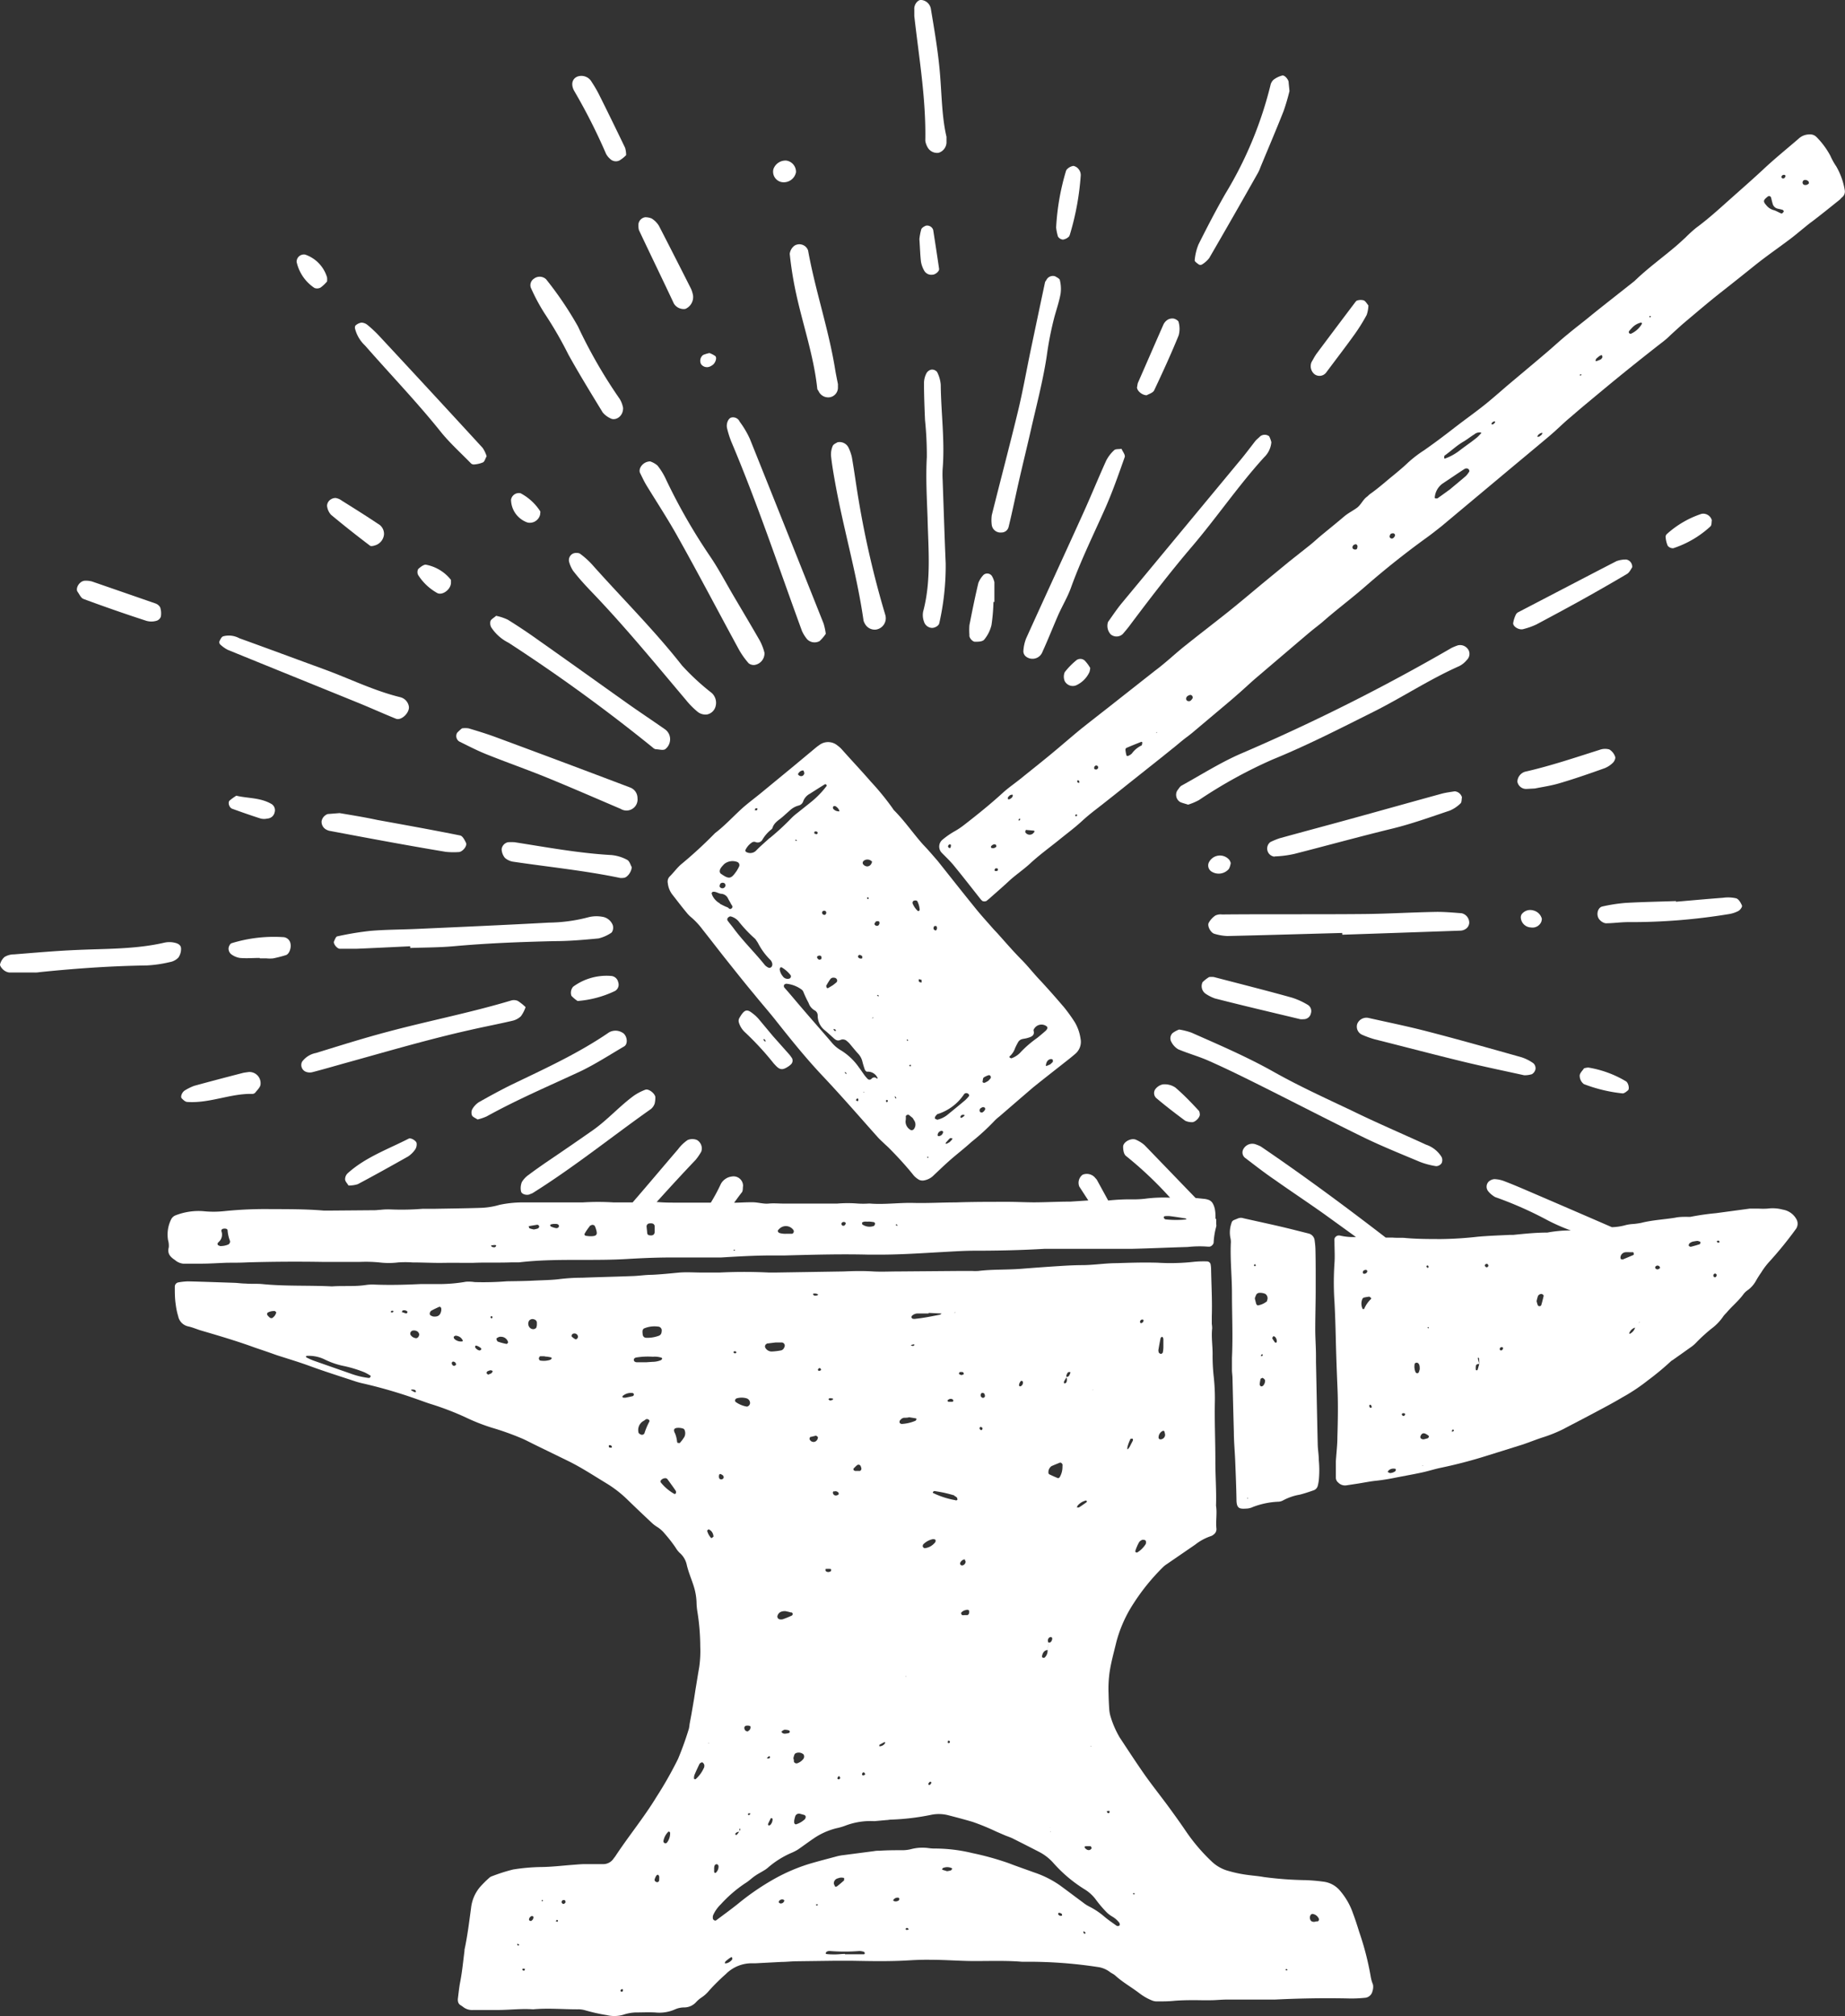 <svg id="e97b9899-5447-4db8-996b-5cb05f9b43f3" data-name="Ñëîé 1" xmlns="http://www.w3.org/2000/svg" viewBox="0 0 253.41 276.84"><rect x="0" y="0" width="253.41" height="276.84" fill="#333333" stroke="none"/><defs><style>.f7a8e7a6-f2e5-40b9-a6de-155ba7b96319{fill:#fff;}</style></defs><path class="f7a8e7a6-f2e5-40b9-a6de-155ba7b96319" d="M188.25,271.32a39.06,39.06,0,0,0-1.55-6c-.27-.87-.55-1.75-.87-2.6a9.52,9.52,0,0,0-1.92-3.26,3.52,3.52,0,0,0-2-1.06,24.72,24.72,0,0,0-2.58-.23,48.54,48.54,0,0,1-5.77-.43c-.64-.12-1.3-.17-2-.26a17.68,17.68,0,0,1-3.12-.66,5.36,5.36,0,0,1-1.95-1.15,25.18,25.18,0,0,1-3.56-4.15c-.77-1.14-1.57-2.25-2.38-3.36-1.08-1.47-2.22-2.9-3.28-4.39-1.2-1.71-2.33-3.45-3.48-5.19a12.93,12.93,0,0,1-1.27-2.93,4.52,4.52,0,0,1-.17-1q-.07-1.06-.09-2.13a16.42,16.42,0,0,1,.14-2.89c.21-1.41.6-2.78.93-4.16a18.13,18.13,0,0,1,2.34-5.26,29.1,29.1,0,0,1,4.12-5.07,3.59,3.59,0,0,1,.48-.37l3.89-2.67a7.11,7.11,0,0,1,2.13-1.16,1,1,0,0,0,.39-.22.9.9,0,0,0,.4-.78c-.12-1.06.11-2.13-.06-3.19.07-2.08-.1-4.16-.09-6.24,0-2.64-.12-5.28-.07-7.92a27.33,27.33,0,0,0-.15-3.5,26.22,26.22,0,0,1-.16-3.19c0-1.17-.19-2.33-.06-3.5a4,4,0,0,0-.05-.6c0-.36,0-.71,0-1.07.07-2.18-.06-4.36-.1-6.55a4.09,4.09,0,0,0-.07-.6.53.53,0,0,0-.43-.37,13.74,13.74,0,0,0-1.82.05,29,29,0,0,1-5,.13c-1.88-.06-3.76,0-5.63.06-1.53,0-3,.24-4.56.27-1.07,0-2.13.05-3.2.12-1.77.11-3.54.24-5.31.38-2,.16-4,.06-5.93.3a6.91,6.91,0,0,1-.91,0H132l-8.69.07c-1.11,0-2.23.06-3.35,0-1.37-.09-2.74-.06-4.11,0l-9.44.15c-.25,0-.51,0-.76,0a68.06,68.06,0,0,0-6.85,0c-.76,0-1.52,0-2.29,0-1.06,0-2.14-.08-3.19,0-1.27.12-2.53.25-3.79.31-.87,0-1.72.14-2.59.17-2.33.09-4.66.14-7,.23-1.07,0-2.14.07-3.19.2s-2.33.14-3.49.2-2.44.07-3.66.09a40.52,40.52,0,0,1-4.41.11A5.42,5.42,0,0,0,64,176a21.57,21.57,0,0,1-3.49.32c-.91,0-1.83,0-2.74,0-2.13.1-4.26.16-6.4.07a6.27,6.27,0,0,0-1.06.05c-1.57.25-3.15.09-4.72.2-3.19-.16-6.39,0-9.59-.32-.75-.07-1.52,0-2.28-.07-.51,0-1-.08-1.52-.1-2.13-.07-4.26-.15-6.39-.2a9,9,0,0,0-1.36.15.6.6,0,0,0-.44.55c0,.81,0,1.63.12,2.43a9.37,9.37,0,0,0,.34,1.64,1.78,1.78,0,0,0,1.41,1.42c.59.13,1.16.39,1.74.56,2.49.73,5,1.47,7.4,2.35,1,.34,1.93.65,2.89,1,1.5.49,3,.93,4.49,1.47,2.14.79,4.32,1.47,6.49,2.19A11.91,11.91,0,0,0,50,190a66.09,66.09,0,0,1,7.44,2.19c.58.2,1.15.42,1.73.6a39.7,39.7,0,0,1,4.69,1.79,27.09,27.09,0,0,0,3.68,1.46,37.4,37.4,0,0,1,4,1.42c.61.25,1.2.57,1.79.86l4.51,2.2c1.88.9,3.62,2.05,5.4,3.13a16.09,16.09,0,0,1,3,2.33c1.09,1.06,2.2,2.11,3.31,3.15a4.5,4.5,0,0,0,.73.55,4.11,4.11,0,0,1,1,.89,19.81,19.81,0,0,1,1.5,1.92,3.61,3.61,0,0,0,.55.72,3,3,0,0,1,1,1.68c.22.95.6,1.83.9,2.75a8.41,8.41,0,0,1,.44,2.38,9,9,0,0,0,.13,1.37,30.72,30.72,0,0,1,.38,4.7,15.46,15.46,0,0,1-.15,2.88c-.18,1-.33,2-.5,3l-.21,1.36-.36,2.1c-.08.44-.17.89-.25,1.34a3.94,3.94,0,0,1-.09.6,43.62,43.62,0,0,1-1.49,4.15,53,53,0,0,1-3,5.28c-1.72,2.82-3.83,5.37-5.64,8.13l-.19.24a1.71,1.71,0,0,1-1.53.8c-.81,0-1.63,0-2.44,0-.56,0-1.11.06-1.67.1-1.47.11-2.93.29-4.4.3a26.69,26.69,0,0,0-3.79.34,24.27,24.27,0,0,0-2.89.92,1,1,0,0,0-.39.23,14.28,14.28,0,0,0-1.29,1.29A5.36,5.36,0,0,0,64.7,262c-.26,1.91-.49,3.83-.9,5.72a.76.76,0,0,0,0,.15c-.19,1.46-.32,2.92-.61,4.37-.13.7-.2,1.41-.29,2.11a1.42,1.42,0,0,0,0,.46.83.83,0,0,0,.19.4c.14.14.34.22.49.35A2,2,0,0,0,65,276c1.12,0,2.24,0,3.36,0,1.62,0,3.24-.21,4.86-.09,2-.19,4.06,0,6.09,0a3.39,3.39,0,0,1,1.06.13,24.85,24.85,0,0,0,3,.67,4.36,4.36,0,0,0,2.24-.06,6.17,6.17,0,0,1,1.64-.31c.91,0,1.82-.05,2.74,0a5.33,5.33,0,0,0,2.67-.4,3.1,3.1,0,0,1,1.33-.29,2.21,2.21,0,0,0,1.62-.73,4.06,4.06,0,0,1,.81-.68,4.7,4.7,0,0,0,1-.93,28.24,28.24,0,0,1,2.27-2.24,5,5,0,0,1,3.72-1.48h.3l3.65-.19c.66,0,1.32-.08,2-.09l5.49-.07,2,0c2.69.05,5.38.11,8.07-.06,1-.06,2-.09,3-.07,2,0,4,.17,5.93.17,2.18,0,4.37-.08,6.55.1h.15a62.93,62.93,0,0,1,10.17.71,3.52,3.52,0,0,1,1.68.66c.23.19.53.3.76.5,1,.92,2.22,1.6,3.31,2.43a7.3,7.3,0,0,0,1.73,1,1.71,1.71,0,0,0,.74.14c.81,0,1.62,0,2.43-.09,1.22-.09,2.44-.09,3.66-.07.4,0,.81,0,1.21,0,.71,0,1.42-.08,2.13-.09h4.42v0c.76,0,1.52,0,2.28,0,3.45-.17,6.9-.23,10.36-.15a18.43,18.43,0,0,0,2-.09,1.15,1.15,0,0,0,1.08-.92,1.84,1.84,0,0,0,.07-.9C188.42,272.12,188.31,271.72,188.25,271.32ZM159.94,196.6a2.29,2.29,0,0,1,.09.44.65.65,0,0,1-.72.6.28.28,0,0,1-.18-.2,1,1,0,0,1,.54-.94C159.82,196.44,159.91,196.48,159.94,196.6Zm-.54-12.83c0-.08.11-.15.18-.2s.21.15.21.33,0,.51,0,1c0,.11,0,.46-.08.81,0,.07-.12.14-.2.19s-.34-.1-.36-.2a1.6,1.6,0,0,1-.05-.29C159.19,184.86,159.29,184.31,159.4,183.77Zm-2.72-2.49c.12-.12.35-.11.38,0a.36.36,0,0,1-.07.26c-.05.07-.15.1-.23.15s-.18-.11-.18-.17A.35.35,0,0,1,156.68,181.28Zm-.21,30.46a1,1,0,0,1,.36-.27c.14-.09.52,0,.54.11a.68.68,0,0,1,0,.43,3.57,3.57,0,0,1-1.16,1.16.19.19,0,0,1-.15,0,.42.42,0,0,1-.12-.08c0-.05,0-.1,0-.14C156.07,212.55,156.25,212.13,156.47,211.74Zm-1.18-14.19s.17,0,.25,0,.05.08.06.12a.22.22,0,0,1,0,.14l-.46.89c-.26.38-.3.36-.3.21s0-.1,0-.14A5.31,5.31,0,0,1,155.29,197.55ZM37.36,181c-.06,0-.2,0-.27-.05a1.88,1.88,0,0,1-.32-.31.28.28,0,0,1,0-.4,1.76,1.76,0,0,1,1-.21c.06.07.18.14.17.19A1.22,1.22,0,0,1,37.36,181Zm13.39,8.2a.64.64,0,0,1-.22,0,11.18,11.18,0,0,1-2.44-.61l-5-1.75a8.25,8.25,0,0,1-1-.45.17.17,0,0,1-.07-.13s.07-.08.1-.08a5,5,0,0,1,2.51.51,10.63,10.63,0,0,0,2.58.88,16.72,16.72,0,0,1,2.9.89,8.62,8.62,0,0,1,.78.44s.06.11,0,.13A1.06,1.06,0,0,1,50.75,189.23Zm3.09-9a.15.15,0,0,1-.13,0c-.07-.1,0-.18.11-.21a.34.34,0,0,1,.14,0,.36.36,0,0,1,.1.11C54,180.15,53.92,180.21,53.84,180.24Zm2.07.07a.19.19,0,0,1-.11.09c-.18-.05-.37-.11-.55-.18s0-.08,0-.11a.13.13,0,0,1,.07-.12.62.62,0,0,1,.66.18C55.93,180.22,55.94,180.28,55.91,180.31ZM57,191.16a.64.64,0,0,1-.27-.11c-.08-.08-.29-.06-.24-.24,0,0,.18,0,.28,0a.62.62,0,0,1,.28.09c.06.05.06.16.08.24A.2.2,0,0,1,57,191.16Zm.12-7.41a1,1,0,0,1-.74-.47.43.43,0,0,1,.3-.57.87.87,0,0,1,.72.17.92.92,0,0,1,.18.31C57.58,183.53,57.34,183.78,57.12,183.75ZM60.6,180c-.13.62-.45.85-1.13.77a1.76,1.76,0,0,1-.35-.16.28.28,0,0,1-.09-.26c0-.13.1-.31.21-.37.34-.2.71-.36,1.07-.53.13-.06.3.09.3.25A1.48,1.48,0,0,1,60.6,180Zm1.8,7.57a.4.4,0,0,1-.35-.4.24.24,0,0,1,.15-.2.4.4,0,0,1,.43.47C62.55,187.45,62.47,187.54,62.4,187.53Zm1.12-3.38a1.31,1.31,0,0,1-1.1-.33.39.39,0,0,1-.1-.27c0-.07.13-.13.21-.17s.1,0,.16,0a1.11,1.11,0,0,1,.89.69S63.55,184.14,63.52,184.15Zm2.57,1.13c-.07.05-.17.13-.24.12a.92.92,0,0,1-.58-.42.18.18,0,0,1,0-.14c0-.05.05-.08.09-.12a1.48,1.48,0,0,1,.75.42S66.11,185.26,66.09,185.28Zm1.34-4.55a.15.15,0,0,1,.23.09l-.14.21a1.3,1.3,0,0,1-.15-.18S67.4,180.75,67.43,180.73Zm.1,7.78a3.55,3.55,0,0,1-.5.21c-.09-.1-.19-.15-.2-.22a.3.3,0,0,1,.11-.23,1.93,1.93,0,0,1,.4-.15c.16,0,.35.06.32.17A.36.36,0,0,1,67.53,188.51Zm2.24-4.16c-.06.06-.15.17-.21.15a7.5,7.5,0,0,1-1.15-.31c-.1,0-.18-.21-.22-.34s.1-.16.17-.22a1.28,1.28,0,0,1,.27-.11.8.8,0,0,1,.15,0,1,1,0,0,1,1,.72S69.8,184.32,69.77,184.35Zm3.9-2.09a.56.56,0,0,1-.36.21.66.66,0,0,1-.63-.32.79.79,0,0,1,0-.85.6.6,0,0,1,.68-.17.5.5,0,0,1,.38.4c0,.1,0,.2,0,.34A1.09,1.09,0,0,1,73.67,182.26Zm2,4.39a2.88,2.88,0,0,1-1.48.13c-.07,0-.14-.14-.17-.23s.08-.36.2-.36l.44,0a1.57,1.57,0,0,1,.3.05v0c.24,0,.49.06.73.11,0,0,.07.06.09.1A.17.17,0,0,1,75.62,186.65ZM79,183.88a1.89,1.89,0,0,1-.46-.34c-.09-.08,0-.3.11-.37a.49.49,0,0,1,.74.4C79.37,183.76,79.13,184,79,183.88Zm9.29-1.22c0-.09.09-.22.16-.24a3.68,3.68,0,0,1,2.07-.24.56.56,0,0,1,.37.43c0,.46-.09.71-.46.83a4.53,4.53,0,0,1-1.63.26c-.34,0-.53-.2-.54-.59A1.71,1.71,0,0,1,88.26,182.66ZM84,198.77a.58.58,0,0,1-.26,0,.19.19,0,0,1-.11-.08.65.65,0,0,1,0-.24s.08,0,.12,0a.58.58,0,0,1,.14,0C84,198.53,84.12,198.73,84,198.77Zm2.93-7.07c-.29.08-.58.13-1,.22l-.31,0a.16.16,0,0,1-.12-.08s0-.11,0-.13a1.74,1.74,0,0,1,1.36-.43c.08,0,.2.1.2.16A.29.29,0,0,1,86.94,191.7Zm1.56,5.15a.38.38,0,0,1-.39.16c-.2-.07-.41-.17-.42-.39a1.43,1.43,0,0,1,.73-1.52c.18-.08.29-.29.53-.23s.3.23.25.33A9.62,9.62,0,0,0,88.5,196.85ZM89.62,187l-.9.06v0h-1.2c-.25,0-.42-.09-.46-.28s.12-.35.35-.38a10.05,10.05,0,0,1,2.26-.1,3,3,0,0,1,1.18.13s.12.08.11.1-.08.19-.16.23A3.1,3.1,0,0,1,89.62,187Zm3.22,18a.17.17,0,0,1-.25.12,6.52,6.52,0,0,1-1.83-1.56.29.29,0,0,1,0-.27.78.78,0,0,1,.66-.31c.09,0,.2.06.25.13.39.53.78,1.06,1.15,1.61A.44.44,0,0,1,92.84,205ZM94,197.3a5.43,5.43,0,0,1-.62.83c0,.05-.19,0-.29,0A.2.2,0,0,1,93,198a4.36,4.36,0,0,0-.27-1.15c-.33-.59-.13-.84.66-.78a2.22,2.22,0,0,1,.45.1.34.34,0,0,1,.19.2A1.14,1.14,0,0,1,94,197.3ZM71.23,267.14c-.11,0-.17,0-.18-.13s.07-.1.08-.09l.19.13S71.27,267.13,71.23,267.14Zm.76,3.45a.24.24,0,0,1-.22-.08c-.07-.09,0-.19.11-.19a.55.55,0,0,1,.24.07C72.08,270.46,72.05,270.57,72,270.59Zm.89-6.8c-.08-.05-.22-.1-.22-.15a.54.54,0,0,1,.41-.55c.06,0,.2.09.2.14A.55.55,0,0,1,72.88,263.79Zm1.65-2.74c-.08.05-.14,0-.13-.1a.13.13,0,0,1,.09-.07s.05.05.07.08S74.55,261,74.53,261.05Zm2,2.84a1.06,1.06,0,0,1-.21-.11c.06,0,.11-.14.18-.15s.16.07.12.17S76.56,263.9,76.54,263.89Zm1.11-2.62c-.06.07-.14.16-.22.17a.31.31,0,0,1-.24-.13.27.27,0,0,1,.11-.38.31.31,0,0,1,.28,0c.06,0,.08.15.12.23A.29.29,0,0,1,77.65,261.27Zm7.82,12.21a.23.23,0,0,1-.23-.08c-.06-.11.14-.3.25-.26s.05.08.08.11S85.52,273.46,85.47,273.48Zm5.06-15.22a.27.27,0,0,1-.36.17c-.15-.06-.28-.18-.25-.34a1.86,1.86,0,0,1,.24-.54.28.28,0,0,1,.23-.12.48.48,0,0,1,.16.23,1.56,1.56,0,0,1,0,.31A2.54,2.54,0,0,1,90.53,258.26ZM91.62,253a.28.28,0,0,1-.5-.2,2.36,2.36,0,0,1,.68-1.28.17.17,0,0,1,.14,0s.06.07.1.13A2.09,2.09,0,0,1,91.62,253Zm5.07-10.27a4.5,4.5,0,0,1-1.15,1.58s-.1,0-.14,0-.08-.08-.08-.12a1.36,1.36,0,0,1,.06-.45c.21-.51.44-1,.69-1.52a.59.59,0,0,1,.35-.23c.13,0,.34.28.32.45A1,1,0,0,1,96.69,242.77Zm55.58,5.91c.11,0,.15.11.12.23s-.19.11-.24.08-.1-.15-.15-.23A.92.92,0,0,1,152.27,248.68Zm-2.12-57.81-.05.09,0-.09Zm-.34,48.92.09.08-.11,0Zm.14,14c-.18.4-.62.39-.93,0-.09-.1-.06-.22.07-.23a3.64,3.64,0,0,1,.74,0S149.91,253.74,150,253.82Zm-2-46.93a2.14,2.14,0,0,1,1.21-.78s.07,0,.1.08,0,.12,0,.14c-.35.25-.71.51-1.08.74-.06,0-.17,0-.26,0S147.94,206.92,148,206.89ZM147,188.42s.05.08,0,.12c-.1.26-.17.55-.54.52a.84.84,0,0,1,.26-.64C146.84,188.38,147,188.41,147,188.42Zm-.88,1.32c.11-.21.24-.41.36-.61a.89.89,0,0,1,0,.66.3.3,0,0,1-.22.16C146.16,190,146.09,189.86,146.15,189.74Zm-1.76,11.61c.41-.19.83-.35,1.25-.52.1,0,.3.13.32.26s0,.2,0,.32a2.79,2.79,0,0,1-.38,1.43c-.05.07-.19.16-.24.13-.41-.16-.82-.35-1.22-.54,0,0-.06-.08-.08-.12A1,1,0,0,1,144.39,201.35Zm-.49,25.21.15-1a.52.52,0,0,1,.06-.67.46.46,0,0,1,.26-.1c.13,0,.22.16.17.33s-.15.47-.48.42l-.15,1a1.28,1.28,0,0,1-.41,1.08.41.41,0,0,1-.27,0s-.06-.07-.07-.11a.38.38,0,0,1,0-.15C143.23,226.94,143.42,226.61,143.9,226.56Zm.38,24.33-.07.05.08-.07Zm0,.59.07,0-.07.08Zm-2.34-1.85,0,0-.07,0Zm-1.65-60a.17.17,0,0,1,.14,0s.09.07.09.11a.54.54,0,0,1-.3.61.22.22,0,0,1-.14,0s-.09-.07-.09-.1A.92.92,0,0,1,140.28,189.58Zm-5.34,1.65a.5.5,0,0,1,.13,0c.17.05.2.19.22.32a.26.26,0,0,1-.18.33.19.19,0,0,1-.15,0A.37.37,0,0,1,134.94,191.23Zm-.17,4.69a.25.25,0,0,1,.2.14.3.3,0,0,1-.11.25c-.11.07-.31-.11-.3-.25S134.7,195.92,134.77,195.92Zm-1.64,25.33a.43.43,0,0,1-.22.48l-.14,0-.29,0a.88.88,0,0,1-.29,0c-.07,0-.11-.13-.15-.2s0-.09,0-.13a1,1,0,0,1,.61-.36C132.9,221,133.09,221.06,133.13,221.25Zm-.6-7.12a1.79,1.79,0,0,1,.12.24.55.55,0,0,1-.42.53.26.26,0,0,1-.25-.06.27.27,0,0,1-.09-.25.79.79,0,0,1,.5-.49S132.51,214.1,132.53,214.13Zm-.67-25.76a.82.82,0,0,1,.41,0c.06,0,.1.13.12.21a.13.13,0,0,1-.06.11,2.76,2.76,0,0,1-.27.08l-.26-.1s-.08-.09-.07-.12S131.8,188.38,131.86,188.37Zm-.65-8.26,0,.09-.1,0Zm-1,12.1a.53.53,0,0,1,.65-.11.31.31,0,0,1,.08.11c.05.11,0,.19-.1.22l-.28,0-.28,0a.17.17,0,0,1-.1-.1A.16.16,0,0,1,130.21,192.21Zm.88,13.14a1.08,1.08,0,0,1,.36.24c.06.06.06.18.07.27s-.07.06-.11.09-.1.05-.14,0a11.66,11.66,0,0,1-3.11-1,.2.2,0,0,1,0-.13c.06-.06.15-.14.21-.13.5.08,1,.16,1.47.27S130.66,205.22,131.09,205.35Zm-.6,33.7c0,.09,0,.19-.1.24s-.19,0-.2-.1a1.36,1.36,0,0,1,.07-.25ZM127,212.59c-.06,0-.26-.13-.26-.26a.41.41,0,0,1,.07-.27,2.61,2.61,0,0,1,1.3-.71c.14,0,.36,0,.39.14a.41.41,0,0,1-.15.4A2.09,2.09,0,0,1,127,212.59Zm.89,32.31c-.07.07-.12.16-.2.19a.13.13,0,0,1-.18-.14.49.49,0,0,1,.15-.23c.08-.09.18-.07.24,0S127.88,244.85,127.88,244.9Zm-2.55-64.29a1.11,1.11,0,0,1,.7-.25h1.51v-.08l1.66.08c.12,0,.13,0,0,.11a.67.67,0,0,1-.12.06c-1.09.21-2.18.44-3.28.55a1.13,1.13,0,0,1-.45,0,.28.28,0,0,1-.17-.21A.33.33,0,0,1,125.33,180.61Zm.09,4a.58.58,0,0,1,.14,0,.14.14,0,0,1,0,.11c-.1.14-.24.1-.37.07s0-.06-.06-.1ZM123.65,195a.83.83,0,0,1,.5-.32c.24,0,.49,0,.72-.07l.92.15s.11.07.1.08-.07.21-.15.25a5.61,5.61,0,0,1-1.9.44.47.47,0,0,1-.25-.13C123.51,195.29,123.56,195.06,123.65,195Zm.79,35.16,0,.09-.08-.07Zm-3.66,9.56s0-.11,0-.13l.65-.35a.17.17,0,0,1,.13,0,.15.15,0,0,1,0,.13.92.92,0,0,1-.75.42C120.78,239.78,120.75,239.75,120.78,239.67Zm-2.1,3.69c.06,0,.11.12.17.18a.32.32,0,0,1-.35.19.13.13,0,0,1-.09-.1A.26.26,0,0,1,118.68,243.36Zm-1.39-41.8a3.42,3.42,0,0,1,.43-.42.32.32,0,0,1,.5.15,1.4,1.4,0,0,1,.09.29.32.32,0,0,1-.21.35.42.42,0,0,1-.15,0h-.35a.2.2,0,0,1-.1,0c-.09,0-.22-.06-.26-.13A.33.33,0,0,1,117.29,201.56Zm-2,42.32a1.12,1.12,0,0,1,.13.24c-.07.06-.14.15-.21.16s-.21-.09-.2-.13a.45.45,0,0,1,.14-.25A.14.14,0,0,1,115.28,243.88Zm-.75-39.12a.53.53,0,0,1,.65.2.49.49,0,0,1,0,.14s0,.09-.08.11c-.33.18-.61.09-.71-.23A.24.24,0,0,1,114.53,204.76ZM114,192a1.48,1.48,0,0,1,.41.05s0,.07,0,.14a1.61,1.61,0,0,1-.39.12c-.06,0-.14-.09-.21-.14S113.89,192,114,192Zm-.54,23.44a3.64,3.64,0,0,1,.57,0c.12,0,.15.11.12.21s0,.1-.09.12a.52.52,0,0,1-.66-.06.37.37,0,0,1,0-.24S113.38,215.42,113.42,215.42Zm-.8-27.55a.26.26,0,0,1,.11.22c0,.07-.16.09-.25.13s-.18-.1-.18-.16S112.48,187.81,112.62,187.87Zm-.88-10.26a1.51,1.51,0,0,1,.3,0,1.09,1.09,0,0,1,.27.11c.07.07-.12.17-.35.17a.68.68,0,0,1-.15,0,1.46,1.46,0,0,1-.19-.16A.42.42,0,0,1,111.74,177.61Zm-.37,19.67.68-.17c.12.1.23.15.25.22a.67.67,0,0,1-.37.6.57.57,0,0,1-.67-.16A.31.31,0,0,1,111.37,197.28Zm-.79,52.43a3.05,3.05,0,0,1-1.26.77c-.13.05-.29-.11-.28-.27V250a5.18,5.18,0,0,1,.13-.54.54.54,0,0,1,.68-.4l.58.16A.3.3,0,0,1,110.58,249.71Zm-.18-44.5Zm0,0s.06,0,0,0ZM109.09,241a.46.46,0,0,1,.17-.24,1,1,0,0,1,1.11.15.56.56,0,0,1,0,.57,1.78,1.78,0,0,1-.83.63.39.39,0,0,1-.5-.21c0-.15,0-.3-.07-.45A3.25,3.25,0,0,1,109.09,241Zm-.4-19.6c.08,0,.19.13.19.21a.28.28,0,0,1-.14.24c-.4.18-.82.36-1.24.5a1.12,1.12,0,0,1-.44,0,.39.39,0,0,1-.28-.46c.14-.44.45-.67,1.09-.66C108,221.26,108.36,221.33,108.69,221.43Zm-.2,16.35a.28.28,0,0,1-.14.22,2.91,2.91,0,0,1-.58.09c-.26,0-.5-.22-.39-.33a1.3,1.3,0,0,1,.34-.21.81.81,0,0,1,.2,0,2.32,2.32,0,0,1,.39.07A.27.27,0,0,1,108.49,237.78Zm-3.17-53.26,1.21-.15c.27,0,.57,0,.87,0a.44.44,0,0,1,.32.67.65.65,0,0,1-.4.41,8.62,8.62,0,0,1-1.33.16,1,1,0,0,1-.87-.51A.39.39,0,0,1,105.32,184.52Zm0,56.94,0,0v0Zm0,0a1.88,1.88,0,0,1,.25-.24c.11-.08.19,0,.19.09a.13.13,0,0,1-.06.12C105.6,241.51,105.46,241.45,105.33,241.43Zm.18,9c.12-.26.25-.52.38-.77,0,0,.09,0,.13,0s.06.06.1.1a1.12,1.12,0,0,1-.27.79.32.32,0,0,1-.24.11C105.5,250.64,105.46,250.53,105.51,250.42Zm-2.36-1.4h0l-.06-.05Zm0,0c-.05,0-.13.09-.18.15s-.16.11-.21,0a.18.18,0,0,1,0-.13.17.17,0,0,1,.12-.06A.85.85,0,0,1,103.12,249.05ZM103,237.49a1.22,1.22,0,0,1-.33.27.91.91,0,0,1-.28-.12.65.65,0,0,1-.14-.26.31.31,0,0,1,.28-.42,1,1,0,0,1,.3,0c.09,0,.25.08.25.13A.69.69,0,0,1,103,237.49ZM102.5,192a.68.68,0,0,1,.52.66c0,.25-.27.52-.48.48a3.76,3.76,0,0,1-1.51-.64.32.32,0,0,1-.06-.27.39.39,0,0,1,.19-.21A2.44,2.44,0,0,1,102.5,192Zm-.94,59.45c0-.06,0-.12,0-.18a.25.25,0,0,1,0-.13c.1-.08.15,0,.11.09A.85.85,0,0,1,101.56,251.43Zm-.06.1a4.24,4.24,0,0,1-.31.4.18.18,0,0,1-.13,0c-.1-.06-.09-.14,0-.24A.73.73,0,0,1,101.5,251.53Zm-.55-66c.08,0,.15.09.23.15-.08.05-.16.14-.23.14s-.16-.1-.24-.15C100.79,185.61,100.87,185.52,101,185.52Zm-2.18,17a.16.16,0,0,1,.23-.13,1.23,1.23,0,0,1,.25.14.35.35,0,0,1,.13.39.34.34,0,0,1-.36.18c-.18,0-.25-.14-.27-.29A.7.7,0,0,1,98.77,202.55Zm-.66,53.74a.84.84,0,0,1,.06-.14c0-.11.27-.22.37-.14a.36.36,0,0,1,.15.23,1.13,1.13,0,0,1-.28.82c-.07.1-.15.15-.25.1a.24.24,0,0,1-.07-.12,3.11,3.11,0,0,1,0-.34C98.08,256.59,98.09,256.44,98.11,256.29Zm-.84-16.91.07-.08,0,.1Zm.52-28.2s-.11,0-.13,0a2.45,2.45,0,0,1-.54-1s.11-.11.2-.19a1.52,1.52,0,0,1,.34.22A1.2,1.2,0,0,1,98,211C98,211,97.85,211.12,97.79,211.18Zm2.76,57.9a1.38,1.38,0,0,1-.73.5.64.64,0,0,1-.28,0,2.34,2.34,0,0,1,.09-.24s.07-.06.34-.28c0,0,.16-.13.37-.26s.21,0,.24.12A.18.18,0,0,1,100.55,269.08Zm7.12-7.95a.51.51,0,0,1-.52.24c-.06-.05-.19-.11-.19-.17,0-.28.41-.48.68-.33C107.74,260.92,107.74,261,107.67,261.13Zm4.51.53a.15.15,0,0,1-.1-.08s0-.09,0-.09h.25s0,.07,0,.1Zm6.46,6.69h-2.58v-.05c-.45,0-.91.07-1.36.07s-.81,0-1.21-.06c0,0-.1-.07-.09-.08s.07-.2.14-.23a.86.86,0,0,1,.44-.1,25.26,25.26,0,0,0,4.08,0,2.36,2.36,0,0,1,.59.11.17.17,0,0,1,.1.1C118.8,268.25,118.76,268.35,118.64,268.35Zm-4.11-9.67a.7.7,0,0,1,.57-.76,1.19,1.19,0,0,1,.72-.07c.05,0,.12,0,.12.08s0,.22,0,.27q-.49.44-1,.84c-.06,0-.2.08-.24,0s-.09-.16-.12-.26A.61.61,0,0,1,114.53,258.68Zm8.9,2.27a.64.64,0,0,1-.69.07s-.07-.08-.06-.1a.69.69,0,0,1,.75-.33s.06.07.09.11S123.49,260.9,123.43,261Zm1.15,4.07c-.08,0-.15-.09-.23-.14.07-.05.14-.15.22-.15s.15.09.23.14S124.65,265,124.58,265Zm6-8.18a3.53,3.53,0,0,1-.51.1l-.65-.2a.12.12,0,0,1,0-.11.23.23,0,0,1,.09-.12,1.47,1.47,0,0,1,1.18,0,.37.37,0,0,1,.11.1C130.7,256.72,130.65,256.82,130.58,256.84Zm15.25,6.21a.42.42,0,0,1-.27,0,.57.57,0,0,1-.22-.19s0-.09,0-.12.07-.06.11-.09a1,1,0,0,1,.26.07C145.87,262.78,145.93,263,145.83,263.05Zm3.1,2.47c-.06,0-.1-.14-.13-.22s.08-.09.09-.09l.2.16C149.1,265.49,149,265.56,148.93,265.52Zm4.82-1.12a.36.36,0,0,1-.43,0c-.53-.38-1.08-.75-1.58-1.17a10.29,10.29,0,0,0-2.14-1.44,5,5,0,0,1-.89-.58c-1.06-.78-2.11-1.58-3.18-2.36A13.88,13.88,0,0,0,142,257.1c-1.14-.42-2.3-.81-3.43-1.25a39.12,39.12,0,0,0-5-1.39,21.91,21.91,0,0,0-5.28-.63,6.32,6.32,0,0,1-.76-.06,6.16,6.16,0,0,0-2.42.15,4.86,4.86,0,0,1-1.2.14c-1,0-2,0-3.05.07-.25,0-.51,0-.76.05l-4.22.55a6.78,6.78,0,0,0-.9.16c-1.32.36-2.65.69-4,1.1a24.89,24.89,0,0,0-4.47,1.92,34.41,34.41,0,0,0-5.15,3.51c-1,.8-2,1.52-3,2.27-.15.11-.43-.06-.45-.26a1.5,1.5,0,0,1,0-.3,1.33,1.33,0,0,1,.1-.28,4.9,4.9,0,0,1,1-1.37,18,18,0,0,1,3.34-2.88c.47-.28.87-.68,1.33-1s.78-.47,1.17-.71a3.81,3.81,0,0,0,.62-.43,12.4,12.4,0,0,1,3.34-2.08,6.09,6.09,0,0,0,.8-.42c.71-.49,1.39-1,2.11-1.49a9.61,9.61,0,0,1,3.18-1.43,8.25,8.25,0,0,0,1.31-.39,9.72,9.72,0,0,1,3.89-.58l1.66-.15c.2,0,.41-.06.61-.06a32.71,32.71,0,0,0,5.58-.67,5.21,5.21,0,0,1,2.26.06c1.13.29,2.26.59,3.38.92a31.48,31.48,0,0,1,3.24,1.33l1.25.54c.33.13.67.24,1,.4q1.84.92,3.66,1.86a6.7,6.7,0,0,1,2,1.58,19.29,19.29,0,0,0,4.18,3.52,5.51,5.51,0,0,1,1.66,1.53,16.21,16.21,0,0,0,1.49,1.73,4.4,4.4,0,0,0,.73.53,3.32,3.32,0,0,1,.91.8C153.81,264.11,153.84,264.33,153.75,264.4Zm2-4.28c-.13,0-.17-.07-.09-.15a.15.15,0,0,1,.13,0,.3.3,0,0,1,.07.11S155.81,260.12,155.78,260.12Zm21,10.43a.17.17,0,0,1-.12,0c-.09-.1-.06-.16.07-.16s.07.05.1.07S176.84,270.54,176.81,270.55Zm4.15-6.72c-.14,0-.29.05-.38.07-.27,0-.46-.08-.54-.28a.68.68,0,0,1,.06-.7.34.34,0,0,1,.24-.11,1.09,1.09,0,0,1,.82.57A.3.3,0,0,1,181,263.83Z"/><path class="f7a8e7a6-f2e5-40b9-a6de-155ba7b96319" d="M244.87,166.1a5.35,5.35,0,0,0-2.11-.14,9.8,9.8,0,0,1-1.21,0c-.41,0-.82,0-1.22,0l-4.68.63a33.92,33.92,0,0,0-3.46.5,3.53,3.53,0,0,1-.46,0c-.55,0-1.12,0-1.66.12-1.55.25-3.13.32-4.66.71a9.77,9.77,0,0,1-1.21.16,5.44,5.44,0,0,0-.9.14,7.82,7.82,0,0,1-1.91.29q-5.89-2.56-11.81-5.1c-1-.43-2-.85-3-1.23a4.1,4.1,0,0,0-1.34-.27,1.36,1.36,0,0,0-.79.36,1,1,0,0,0-.08,1.26,3.33,3.33,0,0,0,1,.85,51.19,51.19,0,0,1,7.19,3.18,26.59,26.59,0,0,0,3.19,1.4l-.35,0a17.24,17.24,0,0,0-2.87.29c-1.57,0-3.14.16-4.7.32-.15,0-.3,0-.46,0-1.46.07-2.94.12-4.4.25a49.36,49.36,0,0,1-5,.32c-1.62,0-3.25,0-4.87-.14-.6-.07-1.21,0-1.82-.06h-.95c-5.61-4.32-11.3-8.53-17.16-12.51a5.26,5.26,0,0,0-.84-.34,1.4,1.4,0,0,0-1.55.69.94.94,0,0,0,.27,1.24c1.32,1,2.68,2.07,4.06,3,2.26,1.6,4.58,3.13,6.84,4.74l4.29,3.1a8.11,8.11,0,0,1-2.25-.21c-.05,0-.1,0-.16,0a.64.64,0,0,0-.54.45,3.39,3.39,0,0,0,0,.45c0,1,.07,1.94,0,2.89a39.5,39.5,0,0,0,0,5.33c.09,1.67.14,3.35.18,5,.05,2.18.13,4.36.22,6.54.11,2.33.07,4.67,0,7,0,1.11-.14,2.22-.21,3.33h0c0,.77,0,1.53,0,2.29a.87.87,0,0,0,.33.65,1.29,1.29,0,0,0,1.11.38l1.51-.23c.85-.13,1.7-.31,2.55-.4s1.71-.23,2.56-.4c1.24-.25,2.49-.46,3.73-.73.9-.19,1.77-.48,2.66-.66,2.14-.45,4.25-1,6.33-1.66l4.8-1.5c.29-.09.57-.2.86-.3.62-.23,1.23-.46,1.86-.67a19.59,19.59,0,0,0,2.83-1.12c1.39-.73,2.79-1.45,4.18-2.19s2.69-1.42,4-2.2a25.44,25.44,0,0,0,3.55-2.36,37.52,37.52,0,0,0,3.16-2.62,1.1,1.1,0,0,1,.25-.17l2.48-1.76a4,4,0,0,0,.7-.59,23.11,23.11,0,0,1,2.13-1.95,7,7,0,0,0,1.67-1.75,5.74,5.74,0,0,1,.41-.45c.75-.9,1.68-1.63,2.36-2.59a2.49,2.49,0,0,1,.56-.51,4,4,0,0,0,1.1-1.24,12.57,12.57,0,0,1,.73-1.16,9.9,9.9,0,0,1,1.09-1.46,52.08,52.08,0,0,0,3.65-4.48,1.25,1.25,0,0,0,.09-1.43A2.61,2.61,0,0,0,244.87,166.1Zm-48.6,16.23s-.06.06-.09.06-.14-.06-.08-.14a.11.11,0,0,1,.11,0S196.25,182.3,196.27,182.33Zm-.19-8.56s.08,0,.1.09a.17.17,0,0,1-.07.25c-.07-.06-.17-.11-.19-.18S196,173.75,196.08,173.77Zm-8.28.82a.43.43,0,0,1-.53.3.18.18,0,0,1-.08-.11.29.29,0,0,1,.18-.35.35.35,0,0,1,.39,0S187.79,174.54,187.8,174.59Zm-.44,5.16s-.08,0-.13,0-.09,0-.1-.08a1.64,1.64,0,0,1,0-1.32.35.35,0,0,1,.23-.18,6.36,6.36,0,0,1,.72-.12,1.26,1.26,0,0,1,.24.19s0,.11,0,.12A4,4,0,0,0,187.36,179.75Zm.81,13.53a.38.38,0,0,1-.1-.26.13.13,0,0,1,.22-.09c.07.06.08.17.12.25S188.26,193.35,188.17,193.28Zm3.49,8.72a1.23,1.23,0,0,1-.78.27l-.29-.15a1.46,1.46,0,0,1,.17-.24,1,1,0,0,1,.83-.2s.12,0,.12.08A.37.37,0,0,1,191.66,202Zm1.12-7.56a.31.31,0,0,1-.22-.16c-.06-.09,0-.18.12-.22h.15c.12,0,.19.1.15.2S192.85,194.43,192.78,194.44Zm2.09-6a.26.26,0,0,1-.23.13.31.31,0,0,1-.21-.15,1.89,1.89,0,0,1-.12-1.15c0-.06.14-.14.22-.15a.35.35,0,0,1,.26.07c.19.19.21.43.21.82A2.82,2.82,0,0,1,194.87,188.43Zm.58,12.83-.11-.06.11,0Zm.68-3.79c-.23.08-.48.13-.58.16-.38,0-.52-.21-.45-.42.13-.37.38-.5.7-.34a2.2,2.2,0,0,1,.38.24s.1.09.09.12S196.2,197.44,196.13,197.47Zm3.31-.85a1,1,0,0,1,0-.24.22.22,0,0,1,.1-.09c.12,0,.16.07.14.18Zm3.35-8.47a.12.12,0,0,1-.09-.08,2,2,0,0,1,0-.42c0-.3.22-.38.48-.37-.08.28-.15.55-.24.82A.13.13,0,0,1,202.79,188.15Zm.38-.88c-.06-.24-.13-.47-.18-.7,0,0,0-.12,0-.14s.16,0,.16.1S203.17,187,203.17,187.27Zm.92-13.31a.27.27,0,0,1-.15-.21.26.26,0,0,1,.34-.2.31.31,0,0,1,.15.22A.25.25,0,0,1,204.09,174Zm2.2,11.43a.26.26,0,0,1-.24,0,.31.31,0,0,1-.05-.25.34.34,0,0,1,.2-.17.39.39,0,0,1,.24.07s0,.08,0,.13S206.36,185.35,206.29,185.39Zm5.4-6.18a.28.28,0,0,1-.23.14.3.3,0,0,1-.24-.12,4.74,4.74,0,0,1-.17-.57,5.71,5.71,0,0,1,.19-.71.54.54,0,0,1,.48-.28c.12,0,.32.16.3.27C211.92,178.37,211.82,178.79,211.69,179.21Zm13.49,2.26c0,.08-.05.15-.08.22A.58.58,0,0,1,225.18,181.47Zm-2.48-8.57c-.11,0-.13-.13-.13-.25a.76.76,0,0,1,.68-.71,4,4,0,0,1,.6,0v0l.44,0s.1.06.1.1,0,.24,0,.26l-1.52.64S222.75,172.92,222.7,172.9Zm1.21,10.22a.11.11,0,0,1-.11,0s-.06-.09,0-.12a1.2,1.2,0,0,1,.78-.71A1.38,1.38,0,0,1,223.91,183.12Zm4.08-9a.67.67,0,0,1-.25.16.34.34,0,0,1-.39-.17.38.38,0,0,1,0-.15.35.35,0,0,1,.62,0A.2.2,0,0,1,228,174.11Zm5.49-3.29c-.41.13-.84.26-1.26.36-.07,0-.19-.06-.25-.12s0-.3.11-.37a1.35,1.35,0,0,1,.39-.21,6.8,6.8,0,0,1,.68-.11,2.71,2.71,0,0,1,.33.1s.09.07.08.1S233.53,170.8,233.48,170.82Zm2.19,4.51a.22.22,0,0,1-.33-.12.28.28,0,0,1,.16-.34.22.22,0,0,1,.28.23A.3.3,0,0,1,235.67,175.33Zm.32-4.69c-.05,0-.12-.1-.18-.16s.12-.14.19-.15.12.09.18.14S236.06,170.63,236,170.64Z"/><path class="f7a8e7a6-f2e5-40b9-a6de-155ba7b96319" d="M89.84,169.06V169S89.83,169,89.84,169.06Z"/><path class="f7a8e7a6-f2e5-40b9-a6de-155ba7b96319" d="M25.16,173.52c.81,0,1.63,0,2.44,0,1.22,0,2.43-.09,3.65-.13.91,0,1.83,0,2.74-.05,3.5-.1,7-.12,10.51-.06,1.62,0,3.25,0,4.87,0a19.26,19.26,0,0,1,2.74.07,10.53,10.53,0,0,0,2.57,0,14.55,14.55,0,0,1,2,0c1.37,0,2.74.08,4.11.06s2.74,0,4.11,0c1.77-.08,3.55,0,5.33-.07v0c.35,0,.71,0,1.06,0C74.16,173,77.06,173,80,173c2,0,4.07,0,6.09-.12s4.06-.21,6.09-.21,4.06,0,6.09,0c.25,0,.51,0,.76,0,2.28-.14,4.56-.27,6.84-.28.66,0,1.32,0,2,0,3.81-.1,7.62-.21,11.43-.11.5,0,1,0,1.52,0,2.89,0,5.78-.2,8.67-.36,1.47-.08,2.94-.18,4.41-.18,3.2,0,6.4-.07,9.59-.26.36,0,.71,0,1.07,0l1.83,0c1,0,1.92,0,2.89,0,2.08,0,4.16,0,6.24,0,2.54-.06,5.08-.18,7.61-.25a14.74,14.74,0,0,1,2.74-.05,1.65,1.65,0,0,0,.3,0,.76.76,0,0,0,.52-.51,10.15,10.15,0,0,1,.36-2.25.75.75,0,0,0,0-.3c0-.24,0-.49,0-.73H167l-.05-.06c0-.39,0-.78-.07-1.17a2.63,2.63,0,0,0-.28-.86,1.1,1.1,0,0,0-.69-.57,2.33,2.33,0,0,0-.44-.1l-1.26-.13c-2.34-2.42-4.68-4.85-7-7.25a4.41,4.41,0,0,0-1.15-.73c-.63-.33-1.8.26-1.8.94,0,.43.08,1,.37,1.25a51.64,51.64,0,0,1,6.08,5.75,19.47,19.47,0,0,0-3.41.14,13.25,13.25,0,0,1-1.67.09,28,28,0,0,0-3.42.16L150.65,162c-.08-.12-.2-.22-.29-.34a1.5,1.5,0,0,0-1.67-.35,1.39,1.39,0,0,0-.45,1.62l1.24,1.91L147,165c-1.63,0-3.25.09-4.88.1-1.31,0-2.63-.08-4-.07-2.29,0-4.57,0-6.86.08-1.93,0-3.86.12-5.79.07s-4,.24-5.92.09a1.65,1.65,0,0,0-.31,0,12.36,12.36,0,0,1-1.36,0,17.42,17.42,0,0,0-2.89,0c-.46,0-.92,0-1.37,0l-3.66,0-2.28,0c-.71,0-1.42-.07-2.13,0s-1.5-.2-2.27-.18H103c-.72,0-1.44.06-2.17.06.36-.48.72-1,1.07-1.43.16-.22.11-.59.16-.89a1.31,1.31,0,0,0-1.54-1.28,2,2,0,0,0-1.5,1,24.75,24.75,0,0,1-1.39,2.59c-1.56,0-3.12,0-4.68,0-.86,0-1.72,0-2.58-.08h-.18c1.76-1.95,3.54-3.89,5.36-5.8a7.49,7.49,0,0,0,.77-1.13,1.34,1.34,0,0,0-.59-1.59,1.67,1.67,0,0,0-1.28,0,5.47,5.47,0,0,0-1.32,1.27c-2.09,2.43-4.14,4.88-6.24,7.3-.87,0-1.74,0-2.61,0a33.64,33.64,0,0,0-4.26,0c-.31,0-.61,0-.92,0l-5.48,0c-.51,0-1,0-1.52,0a15.61,15.61,0,0,0-3.48.33,10.34,10.34,0,0,1-2.7.42c-2.13.07-4.26.09-6.4.13l-1.52,0a35.9,35.9,0,0,1-4.4.08,9,9,0,0,0-1.37.06c-.25,0-.5.05-.76.05l-6.09.05c-.3,0-.61,0-.91,0-2.38-.2-4.77-.2-7.16-.2a55,55,0,0,0-6.54.28,13.85,13.85,0,0,1-2.88,0,8.68,8.68,0,0,0-3.74.56,1.14,1.14,0,0,0-.66.6,4.69,4.69,0,0,0-.41,2.81,2.74,2.74,0,0,1,.1,1c-.23.87.22,1.32.85,1.74A2.06,2.06,0,0,0,25.16,173.52ZM160,167a3.15,3.15,0,0,1,.75,0c.7.09,1.4.2,2.09.31,0,0,.07.06.14.13a14,14,0,0,1-2.89,0,.27.27,0,0,1-.13-.07.21.21,0,0,1-.08-.11A.16.16,0,0,1,160,167Zm-36.91,1.11c.07,0,.13.1.19.14l-.07.08-.2-.14Zm-4.66-.24c.26-.2.57-.09.92-.13a6.51,6.51,0,0,1,.68.08.24.24,0,0,1,.16.2.5.5,0,0,1-.1.26.21.21,0,0,1-.12.08,1.74,1.74,0,0,1-1.55-.24s0-.09,0-.14A.14.14,0,0,1,118.39,167.88Zm-2.51-.08c.09,0,.22.09.24.15a.38.38,0,0,1-.11.27.28.28,0,0,1-.39.05.3.3,0,0,1-.08-.27A.29.29,0,0,1,115.88,167.8Zm-9,1.12s0-.1.08-.13a1.26,1.26,0,0,1,2,.16.35.35,0,0,1,0,.28.31.31,0,0,1-.2.19c-.24,0-.49,0-.76,0a2.71,2.71,0,0,1-1-.11A.34.34,0,0,1,106.84,168.92Zm-5.94,2.73-.11.08s-.1,0-.11,0,0-.15.13-.12S100.87,171.62,100.9,171.65Zm-11.06-2.52c0,.41-.26.59-.72.5a.31.31,0,0,1-.3-.27l-.09-.88a.42.42,0,0,1,.43-.48,1,1,0,0,1,.3,0,.42.42,0,0,1,.38.38v.74Zm-8.77-.85a.4.4,0,0,1,.53.05,2.21,2.21,0,0,1,.12.27c.26.81.36,1.2-.8,1.16a3.83,3.83,0,0,1-.58-.07c-.07,0-.17-.18-.15-.21C80.47,169.07,80.77,168.67,81.07,168.28Zm-5.4-.16a1.45,1.45,0,0,1,.3-.05l.3,0c.29,0,.45.17.42.33s-.21.3-.45.24a3,3,0,0,1-.58-.18c-.08,0-.13-.13-.2-.19A1.12,1.12,0,0,1,75.67,168.12Zm-3,.24,1-.17a.28.28,0,0,1,.31.25.35.35,0,0,1-.29.29,2.85,2.85,0,0,1-.46.1,3.87,3.87,0,0,1-.56-.15c-.06,0-.09-.14-.11-.22S72.61,168.37,72.65,168.36Zm-5,2.62a1.6,1.6,0,0,1,.32,0s.1.07.09.08-.09.17-.16.2a.45.45,0,0,1-.28,0c-.09,0-.24-.09-.24-.14C67.42,170.92,67.61,171,67.69,171Zm-37.8-.3a.2.2,0,0,1,.08-.12,1.35,1.35,0,0,0,.38-1.49.27.27,0,0,1,.23-.33c.3-.07.63,0,.62.23a5.11,5.11,0,0,0,.33,1.44.46.46,0,0,1-.24.49,2.69,2.69,0,0,1-1.13.21c-.12-.06-.24-.08-.29-.15S29.87,170.77,29.89,170.68Z"/><path class="f7a8e7a6-f2e5-40b9-a6de-155ba7b96319" d="M180.68,171.74a10.4,10.4,0,0,0-.11-1.37,1.1,1.1,0,0,0-.87-1c-1.28-.32-2.55-.65-3.84-.95-1.68-.39-3.36-.75-5.05-1.13a1.11,1.11,0,0,0-.74,0l-.56.23a.57.57,0,0,0-.37.44A3.8,3.8,0,0,0,169,170a2.42,2.42,0,0,1,.05.76c-.09,2.29.16,4.56.16,6.85,0,2.94.14,5.88,0,8.82,0,.56,0,1.12,0,1.68,0,.35.06.71.07,1.06.06,2.49.12,5,.19,7.46,0,1.37.14,2.73.19,4.1.07,1.73.14,3.45.17,5.17,0,1.35.49,1.31,1.53,1.24a2.43,2.43,0,0,0,.73-.21,11,11,0,0,1,3.4-.72,1.49,1.49,0,0,0,.73-.18,7.5,7.5,0,0,1,2.29-.79c.64-.16,1.26-.37,1.89-.59A.89.89,0,0,0,181,204a6.58,6.58,0,0,0,.14-.75,14.65,14.65,0,0,0,0-2.73c0-.71-.13-1.42-.15-2.13-.09-3.8-.16-7.61-.24-11.41h0c0-.26,0-.51,0-.76,0-1.22-.1-2.44-.1-3.66,0-1.82.06-3.65.06-5.47S180.72,173.51,180.68,171.74Zm-9.39,34,.12-.06v.13Zm1-32.09c.08-.1.15-.07.17.08s0,.08-.07.12-.09,0-.1,0S172.21,173.72,172.24,173.69Zm1.23,16.6c-.09.1-.31.16-.38.08s-.13-.17-.12-.25a4.51,4.51,0,0,1,.12-.72c0-.06.14-.1.22-.15s.41.22.4.36A1,1,0,0,1,173.47,190.29Zm-.28-4.19s.05-.07.07-.1.09,0,.11.06a.17.17,0,0,1,0,.12C173.25,186.27,173.19,186.24,173.19,186.1Zm.8-7.47s0,.1-.07.13a2.59,2.59,0,0,1-1.21.53c-.06,0-.18-.11-.21-.19s-.13-.48-.18-.67.08-.35.12-.49a.53.53,0,0,1,.42-.37,1.78,1.78,0,0,1,.88.14A.72.72,0,0,1,174,178.63Zm1.23,5.77s-.12,0-.13,0a4.47,4.47,0,0,1-.4-.6c0-.05.08-.16.12-.24s.21,0,.27.06a.82.82,0,0,1,.23.67A.21.21,0,0,1,175.22,184.4Z"/><path class="f7a8e7a6-f2e5-40b9-a6de-155ba7b96319" d="M115.71,103a3.55,3.55,0,0,0-.67-.62,2,2,0,0,0-2.54-.05,5.72,5.72,0,0,0-.49.37l-3.16,2.63-4.35,3.58c-.82.67-1.68,1.31-2.47,2-1.28,1.15-2.44,2.44-3.82,3.49a60,60,0,0,1-4.7,4.32c-.58.52-1,1.12-1.56,1.67a1,1,0,0,0-.23.86,3.14,3.14,0,0,0,.59,1.54c.66.84,1.3,1.69,2,2.53a4.37,4.37,0,0,0,.64.65,10.2,10.2,0,0,1,1.55,1.67c1,1.26,2,2.56,3,3.83,1.36,1.7,2.71,3.42,4.11,5.09,1,1.24,2.1,2.48,3.1,3.76,2,2.52,4,5,6.19,7.33,1.36,1.44,2.69,2.91,4,4.38s2.42,2.74,3.64,4.1c.26.3.57.57.86.85s.53.48.78.74c1.1,1.11,2.17,2.27,3.16,3.49a2.89,2.89,0,0,0,.91.8,1.15,1.15,0,0,0,.58.09,2.45,2.45,0,0,0,1.46-.76c.67-.62,1.32-1.26,2-1.86,1-.9,2.12-1.74,3.13-2.67a30.44,30.44,0,0,0,3.14-2.87,5.68,5.68,0,0,1,.68-.61l2.42-2.09c.77-.66,1.54-1.33,2.33-2,1.62-1.3,3.27-2.58,4.9-3.87.28-.22.55-.45.82-.68a2.16,2.16,0,0,0,.7-2.08,6.12,6.12,0,0,0-.81-2.28,22.94,22.94,0,0,0-1.44-2c-1.12-1.31-2.26-2.61-3.44-3.87-.83-.88-1.58-1.85-2.44-2.71-1.14-1.15-2.2-2.39-3.29-3.6-.24-.26-.49-.51-.72-.78-.77-.88-1.56-1.74-2.29-2.65-1.79-2.21-3.55-4.44-5.18-6.49-.75-.86-1.34-1.56-2-2.24-1.35-1.51-2.5-3.2-3.93-4.65a1.65,1.65,0,0,1-.28-.36,36,36,0,0,0-3-3.67C118.38,105.91,117,104.45,115.71,103Zm28.66,42.43a.28.28,0,0,1,.24.11c0,.05,0,.17,0,.25a.23.23,0,0,1-.09.11l-.28.26-.45.19a.13.13,0,0,1-.13,0,.16.16,0,0,1,0-.13C143.73,145.8,143.92,145.47,144.37,145.42Zm-5.68-.39a2.66,2.66,0,0,0,.73-1.11,8.79,8.79,0,0,1,.41-.81.89.89,0,0,1,.58-.44c.25-.06.5-.08.74-.16.51-.14,1-.34.81-1a.36.36,0,0,1,.09-.27,1.17,1.17,0,0,1,1.72-.31.3.3,0,0,1,.09.26,1,1,0,0,1-.26.36c-.45.4-.92.78-1.11.94a15.28,15.28,0,0,0-2.22,1.89,3.16,3.16,0,0,1-1.35.93c-.06,0-.17-.06-.24-.11S138.66,145.05,138.69,145Zm-3.53,2.89a2.31,2.31,0,0,1,.68-.3.3.3,0,0,1,.22.15.35.35,0,0,1,0,.28,3.39,3.39,0,0,1-.33.36,4.67,4.67,0,0,1-.5.27c-.07,0-.18,0-.26-.09a.14.14,0,0,1,0-.14C135,148.27,135,148,135.16,147.92Zm-.54,4.32.1-.11c.09,0,.17-.11.26-.11a.35.35,0,0,1,.27.07.26.26,0,0,1,.05.26,1,1,0,0,1-.27.33.32.32,0,0,1-.41,0A.38.38,0,0,1,134.62,152.24ZM129,156s-.09,0-.13,0-.09-.08-.09-.12a.61.61,0,0,1,.55-.6c.07,0,.21.08.21.14A.65.65,0,0,1,129,156Zm1.72.52a2.33,2.33,0,0,1-.31.32c-.12.07-.24.14-.37.2a.18.18,0,0,1-.14,0,.13.13,0,0,1,0-.12c.19-.21.37-.43.58-.62.05-.05.18,0,.28,0S130.79,156.43,130.75,156.49Zm1.71-3.28a3.32,3.32,0,0,1-.36.26s-.09,0-.14-.05,0-.28.22-.36a.94.94,0,0,1,.29,0C132.47,153.11,132.48,153.18,132.46,153.21Zm-3.59-.28a6.82,6.82,0,0,0,3.56-2.69.39.39,0,0,1,.53-.11c.15.07.24.27.15.36a5.35,5.35,0,0,1-.51.55c-.77.65-1.56,1.29-2.34,1.93a3.49,3.49,0,0,1-1.47.75c-.08,0-.18-.07-.27-.1s-.11-.15-.06-.27S128.67,153,128.87,152.93Zm-.47-25.8c.09,0,.22,0,.24,0a.48.48,0,0,1,0,.55s-.1.08-.12.06-.2-.08-.23-.15A.37.37,0,0,1,128.4,127.13Zm-1,31.68.13,0s0,.12,0,.14-.08,0-.13,0Zm-.8-24.2a1.29,1.29,0,0,1,0,.28,1.19,1.19,0,0,1-.27-.07s-.07-.07-.1-.1,0-.19,0-.29a1.37,1.37,0,0,1,.29.07A.13.13,0,0,1,126.6,134.61Zm-1.08-10.94c.18-.1.48-.06.52.08a3.08,3.08,0,0,1,.31,1.14.27.27,0,0,1-.06.12c-.07.09-.16.09-.25,0a2.86,2.86,0,0,1-.67-1A.34.34,0,0,1,125.52,123.67Zm-.39,22.58a.13.13,0,0,1,0,.13s-.08,0-.12,0-.09-.08-.08-.11S125,146.16,125.13,146.25Zm-.57-3.48c.06-.08.14-.07.18,0a.11.11,0,0,1,0,.1s-.07,0-.11,0S124.54,142.79,124.56,142.77Zm-.14,10.53a.33.33,0,0,1,.46-.23l.51.42c.12.2.2.32.27.45a1,1,0,0,1-.06,1,.39.39,0,0,1-.62.11,1.31,1.31,0,0,1-.57-1.15C124.43,153.7,124.41,153.5,124.42,153.3ZM123,150.58a1.33,1.33,0,0,1,.11.24l-.12,0a2.56,2.56,0,0,1-.11-.24S123,150.56,123,150.58Zm-1.06.56s0,.11,0,.11a.78.78,0,0,1-.2.11l-.06-.23C121.79,151,121.87,151,121.94,151.14Zm-4.08-19.91c.06,0,.14-.13.2-.12a1,1,0,0,1,.37.19s0,.17,0,.25-.08.06-.13.07a.41.41,0,0,1-.46-.25C117.86,131.32,117.84,131.25,117.86,131.23Zm-3.36-20.52a.32.32,0,0,1,.27,0,1.75,1.75,0,0,1,.32.27c.07.11.13.19.18.28a.17.17,0,0,1,0,.14s-.09.05-.14,0a.94.94,0,0,1-.66-.31C114.37,111,114.38,110.77,114.5,110.71Zm-.44,23.72a.54.54,0,0,1,.54-.17.4.4,0,0,1,.35.24.32.32,0,0,1-.08.4c-.15.14-.31.25-.47.38l-.63.38a.16.16,0,0,1-.25-.1c0-.08-.09-.21,0-.27A8.7,8.7,0,0,1,114.06,134.43Zm.66,7.15c-.07,0-.15-.09-.21-.16s0-.09,0-.13l.24.08C114.83,141.48,114.81,141.59,114.72,141.58Zm-1.33-16a.32.32,0,0,1-.4-.06.29.29,0,0,1,0-.39.34.34,0,0,1,.42,0A.3.3,0,0,1,113.39,125.55Zm-3.74-19.36a.79.79,0,0,1,.57-.42s.11,0,.12,0a.9.9,0,0,1,.13.4.49.49,0,0,1-.23.33.47.47,0,0,1-.49-.05C109.6,106.38,109.58,106.29,109.65,106.19ZM103.76,111l.27,0c0,.09,0,.21-.08.25s-.17,0-.26,0S103.74,111.12,103.76,111Zm-4.87,8.4a1.87,1.87,0,0,1,.24-.38,5,5,0,0,1,.36-.39,1.82,1.82,0,0,1,1.77-.27.46.46,0,0,1,.26.61,5.13,5.13,0,0,1-.36.65c-.75,1.07-1,1.17-2.18.33A.48.48,0,0,1,98.89,119.44Zm0,2a.46.46,0,0,1,.65-.09.39.39,0,0,1,0,.52.43.43,0,0,1-.64,0A.3.3,0,0,1,98.92,121.44Zm0,2.66a2.44,2.44,0,0,1-1-1,2.22,2.22,0,0,1-.15-.39.29.29,0,0,1,.17-.21c.42-.07.75.24,1.16.27a1.11,1.11,0,0,1,.94.68c.12.23.26.44.37.67s.37.41.12.64-.38,0-.55-.12C99.59,124.48,99.24,124.28,98.87,124.1Zm7.07,8.7a.35.35,0,0,1-.4.12,1.72,1.72,0,0,1-.49-.34c-1.38-1.73-3-3.29-4.31-5.07-.27-.37-.57-.7-.83-1.07A.33.33,0,0,1,100,126c.12-.1.24-.2.41-.15a2.16,2.16,0,0,1,1,.62,18.66,18.66,0,0,0,2.28,2.42,1.18,1.18,0,0,1,.19.25c.08.12.17.24.24.37a9,9,0,0,0,1.7,2.31.94.94,0,0,1,.22.39A.58.58,0,0,1,105.94,132.8Zm-.24-17.7c-.76.7-1.35,1.19-1.87,1.74a1.13,1.13,0,0,1-1.39.17s-.06-.07-.07-.11a.26.26,0,0,1,0-.15,2.56,2.56,0,0,1,.85-1,.56.56,0,0,1,.57-.07.74.74,0,0,0,.92-.36,5,5,0,0,1,1.18-1.36.47.47,0,0,0,.19-.23c.22-.75.89-1.08,1.41-1.54l1-.89a2.83,2.83,0,0,1,1.19-.65.88.88,0,0,0,.63-.61,1.93,1.93,0,0,1,.89-1c.68-.43,1.36-.87,2.05-1.29.1-.07.2,0,.26.09a.15.15,0,0,1,0,.13,12.56,12.56,0,0,1-2.22,2.27l-1.78,1.42a7.83,7.83,0,0,0-.81.7A33.82,33.82,0,0,1,105.7,115.1Zm7,16.65c-.11.11-.27.09-.4-.06s-.12-.31,0-.37.3-.11.43,0S112.85,131.63,112.75,131.75Zm-.66-17.2c-.06,0-.19,0-.21-.1s0-.15.05-.23a.62.62,0,0,1,.24,0A.17.17,0,0,1,112.09,114.55Zm-2.69.93s-.08,0-.13,0l0-.13s.09,0,.11,0S109.5,115.43,109.4,115.48Zm-1.89,18.57a1.81,1.81,0,0,1-.39-.93.49.49,0,0,1,.12-.25s.11,0,.15,0a4.37,4.37,0,0,1,1.23,1.08.32.32,0,0,1-.19.47A.8.8,0,0,1,107.51,134.05Zm8.76,13.45a.72.72,0,0,1-.2-.14s0-.08,0-.12a.9.9,0,0,1,.2.14S116.28,147.46,116.27,147.5Zm1.52,3.73c-.05,0-.14-.07-.21-.12l.14-.22c.12,0,.21,0,.2.13A.26.26,0,0,1,117.79,151.23Zm.83-1.16,0-.11.1,0Zm1.78-2a.51.51,0,0,0-.68.11.36.36,0,0,1-.53,0,5.73,5.73,0,0,1-.39-.45c-.27-.37-.52-.75-.79-1.11a8.3,8.3,0,0,0-2.52-2.38,4.67,4.67,0,0,1-1.26-1.09c-1.48-1.73-3-3.44-4.47-5.17-.66-.77-1.3-1.55-2-2.33a.36.36,0,0,1,0-.42.77.77,0,0,1,.27-.11,4.23,4.23,0,0,1,2.1.8.73.73,0,0,1,.26.36,15.83,15.83,0,0,0,.71,1.5,1.82,1.82,0,0,0,.82,1,.79.79,0,0,1,.42.75,2.55,2.55,0,0,0,1,2c.39.33.76.67,1.12,1s.61.5,1.08.28a.82.82,0,0,1,.84.21,2.42,2.42,0,0,1,.33.31c.39.46.77.94,1.18,1.39a2.37,2.37,0,0,1,.58,1.05,11.89,11.89,0,0,0,.35,1.16c.05.12.22.29.32.27a1.43,1.43,0,0,1,1.37.76s.08.1.06.12S120.51,148.16,120.4,148.08Zm-1.29-24.8.22,0,0,.22a1.16,1.16,0,0,1-.22-.06S119.1,123.28,119.11,123.28Zm1.54,13.59-.16-.15a.15.15,0,0,1,.21,0S120.67,136.83,120.65,136.87Zm-.38-10.24c.18-.12.45-.12.53,0a.45.45,0,0,1-.15.51.37.37,0,0,1-.49-.14A.27.27,0,0,1,120.27,126.63Zm-.41,13.14s.07,0,.11,0,0,.09-.07.09-.07,0-.1,0S119.83,139.77,119.86,139.77Zm-.09-21.32a.67.67,0,0,1-.59.57.74.74,0,0,1-.63-.34.37.37,0,0,1,.08-.4.82.82,0,0,1,1.08,0A.18.18,0,0,1,119.77,118.45Z"/><path class="f7a8e7a6-f2e5-40b9-a6de-155ba7b96319" d="M253.38,26.13a9.69,9.69,0,0,0-1.17-3.28,9,9,0,0,1-.81-1.46,11.09,11.09,0,0,0-1.89-2.56,1.22,1.22,0,0,0-1-.37,2.17,2.17,0,0,0-1.51.62c-1.58,1.36-3.2,2.67-4.72,4.09s-3.09,2.79-4.65,4.18-3,2.71-4.66,3.93a18.25,18.25,0,0,0-1.46,1.33c-.41.37-.82.76-1.24,1.12-1.89,1.62-3.92,3.07-5.72,4.81a2.11,2.11,0,0,1-.23.19c-1.83,1.45-3.67,2.89-5.5,4.35-1.19,1-2.39,1.89-3.56,2.87-1,.81-1.91,1.67-2.88,2.49-1.7,1.45-3.42,2.88-5.13,4.32-1,.85-2,1.74-3,2.56S202.07,57,201,57.8s-2.09,1.61-3.15,2.4c-.73.55-1.47,1.08-2.22,1.61a16.71,16.71,0,0,0-2.18,1.66c-.66.63-1.36,1.22-2.07,1.8-1.06.86-2.08,1.78-3.21,2.57-.16.12-.29.28-.46.4-.53.41-.79,1.08-1.31,1.47s-1.21.73-1.76,1.19c-1.08.92-2.19,1.81-3.29,2.72-.46.39-.91.81-1.38,1.19-1,.8-2,1.58-3,2.38l-3.65,3c-1.56,1.3-3.11,2.61-4.7,3.88-2,1.59-4,3.12-6,4.72-1.34,1.08-2.59,2.28-4,3.32l-6.35,5c-1.28,1-2.56,2-3.82,3-1.41,1.16-2.79,2.37-4.2,3.53s-2.76,2.23-4.15,3.35c-.79.63-1.64,1.21-2.38,1.89-1.7,1.55-3.5,3-5.28,4.38a10.31,10.31,0,0,1-1.4.93,11.11,11.11,0,0,0-1.61,1.13,1.22,1.22,0,0,0-.11,1.75c.57.59,1.17,1.14,1.68,1.77,1.26,1.53,2.47,3.1,3.7,4.65.07.08.14.14.22.22a.67.67,0,0,0,.57,0l.36-.29c.91-.81,1.83-1.6,2.72-2.43s2-1.57,2.93-2.43c1.23-1.14,2.59-2.13,3.9-3.18,1.06-.87,2.17-1.68,3.18-2.61s1.79-1.5,2.71-2.22q1.8-1.41,3.58-2.84l3.94-3.13c.84-.66,1.66-1.33,2.5-2,.59-.48,1.18-1,1.78-1.43l.6-.47,5-4.21c.59-.49,1.16-1,1.73-1.5.72-.64,1.42-1.3,2.16-1.93l5.68-4.84c.82-.69,1.62-1.39,2.46-2.05.36-.28.72-.56,1.06-.86s.92-.79,1.39-1.18c1.46-1.2,2.94-2.35,4.36-3.59q4.08-3.56,8.47-6.73c.66-.47,1.31-1,1.93-1.48l8.54-7.14c2.1-1.76,4.22-3.51,6.32-5.28.58-.49,1.13-1,1.7-1.53.37-.34.74-.68,1.13-1,.69-.59,1.38-1.19,2.09-1.78,1.72-1.43,3.43-2.86,5.17-4.27s3.74-3,5.61-4.45c.36-.28.7-.59,1-.89.64-.58,1.27-1.17,1.93-1.73,1.63-1.37,3.25-2.76,4.93-4.08q2.28-1.79,4.53-3.6c1.62-1.31,3.34-2.49,5-3.74.61-.46,1.19-.95,1.78-1.43.4-.32.78-.65,1.19-.94,1.32-1,2.55-2,3.8-3,.12-.1.21-.22.32-.33A1,1,0,0,0,253.38,26.13ZM130.47,116.45a.26.26,0,0,1-.22-.12c-.09-.14,0-.26.1-.35s.2,0,.24,0S130.62,116.43,130.47,116.45Zm5.81,0c-.13,0-.19-.07-.17-.17a.16.16,0,0,1,.06-.13c.26-.25.48-.28.65-.11,0,.08.05.2,0,.25A.64.64,0,0,1,136.28,116.46Zm.67,3.12c-.14.09-.37,0-.36-.08a.9.9,0,0,1,.12-.24.66.66,0,0,1,.27,0C137.1,119.27,137.08,119.5,137,119.58Zm2.08-10.1a1.4,1.4,0,0,1-.34.26.31.31,0,0,1-.26,0s0-.18,0-.24a2.83,2.83,0,0,1,.3-.3,1.21,1.21,0,0,1,.29-.07C139.14,109.08,139.13,109.37,139,109.48Zm1,3.19s-.11,0-.12,0,0-.17.07-.22.09,0,.13,0S140.12,112.62,140,112.67Zm2,1.61a.7.7,0,0,1-1.21,0s0-.17.08-.31l1.12.1a.14.14,0,0,1,.06.11A.19.19,0,0,1,142.05,114.28Zm5.82-2.21a.19.19,0,0,1-.13,0c-.07-.08-.05-.16.06-.21s.1,0,.12,0S148,112,147.87,112.07Zm.12-4.64a2.45,2.45,0,0,1,0-.27c.08,0,.2,0,.25.1s0,.17,0,.27Zm2.59-1.76c-.06,0-.16,0-.24-.06a.35.35,0,0,1,.06-.4.27.27,0,0,1,.39,0C150.91,105.37,150.81,105.6,150.58,105.67Zm6.23-3.3a3.58,3.58,0,0,0-1.34,1.12,1.47,1.47,0,0,1-.5.31.16.16,0,0,1-.24-.1,4.66,4.66,0,0,1-.13-.73.31.31,0,0,1,.11-.25c.69-.3,1.39-.58,2.08-.85,0,0,.08,0,.11.08a.16.16,0,0,1,0,.12A1.87,1.87,0,0,1,156.81,102.37Zm2-1.73.08-.11.05.09Zm5-4.74a1.22,1.22,0,0,1-.27.33.45.45,0,0,1-.54-.06.42.42,0,0,1,.07-.53l.13-.1a1.45,1.45,0,0,1,.25-.1.31.31,0,0,1,.35.19A.32.32,0,0,1,163.8,95.9Zm22.53-20.47a.46.46,0,0,1-.38,0c-.25-.11-.24-.38,0-.6a1.34,1.34,0,0,1,.26-.09c.12,0,.26.15.25.3A.71.71,0,0,1,186.33,75.43Zm5.25-1.8a.66.66,0,0,1-.17.23.32.32,0,0,1-.39.06.3.3,0,0,1-.12-.38,1.49,1.49,0,0,1,.14-.24,1.31,1.31,0,0,1,.27-.06A.28.28,0,0,1,191.58,73.63Zm10.22-8.85a3.28,3.28,0,0,1-.45.59c-.65.56-1.31,1.1-2.19,1.84-.42.3-1.07.78-1.73,1.24-.06,0-.18,0-.27,0a.16.16,0,0,1-.09-.11,2.61,2.61,0,0,1,1.05-1.91c1-.66,2-1.35,3-2a.68.68,0,0,1,.27-.1.51.51,0,0,1,.27.06A.37.37,0,0,1,201.8,64.78Zm1.62-5.26a6.63,6.63,0,0,1-.52.54c-.43.35-.88.69-1.32,1v0c-.41.3-.82.6-1.22.91a7.39,7.39,0,0,1-1.86,1s-.12,0-.12,0a.9.9,0,0,1,0-.28.16.16,0,0,1,.06-.13c.87-.62,1.63-1.36,2.56-1.9.52-.3,1-.7,1.5-1a1.12,1.12,0,0,1,.84-.27c.05,0,.09,0,.12.09S203.44,59.5,203.42,59.52Zm1.63-1.24s-.09,0-.13,0-.06-.07-.06-.09a.51.51,0,0,1,.44-.32C205.44,57.89,205.32,58.11,205.05,58.28Zm6.59,1.51a1.37,1.37,0,0,1-.24.18.71.71,0,0,1-.25,0,1.12,1.12,0,0,1,.13-.24c.07-.07.16-.12.24-.19a2,2,0,0,1,.26-.1C211.9,59.44,211.83,59.62,211.64,59.79Zm5.51-8.24c-.1.07-.17,0-.15-.07s.06,0,.1-.08l.1,0S217.18,51.53,217.15,51.55Zm2.69-2.18a3,3,0,0,1-.55.22.21.21,0,0,1-.13,0,.64.64,0,0,1,.05-.24.6.6,0,0,1,.2-.22,2.89,2.89,0,0,1,.28-.23l.21-.11a.23.23,0,0,1,.14,0c0,.09.09.2.06.27A.71.71,0,0,1,219.84,49.37ZM224,45.83a.31.31,0,0,1-.25-.1.27.27,0,0,1,0-.26c.19-.23.39-.44.5-.55a2.46,2.46,0,0,1,1.15-.63.23.23,0,0,1,.11.07s0,.1,0,.12A3.27,3.27,0,0,1,224,45.83Zm2.71-2.28c-.09.06-.16,0-.17-.07a.13.13,0,0,1,.07-.09s.07,0,.1,0S226.71,43.53,226.69,43.55ZM245,29.05c-.08.12-.24.3-.31.27-.37-.13-.71-.37-1.09-.47a1.92,1.92,0,0,1-1-.67c-.48-.54-.41-.7.2-1.19a.28.28,0,0,1,.46.17c.08.29.14.59.23.87a.92.92,0,0,0,.63.61c.24.06.49.1.73.18A.3.3,0,0,1,245,29.05Zm.15-4.67a.29.29,0,0,1-.38.09.23.23,0,0,1-.08-.23.34.34,0,0,1,.47-.2s.06.06.09.1A.87.87,0,0,1,245.15,24.38Zm3.29.81a.62.62,0,0,1-.67.18.34.34,0,0,1-.18-.38.33.33,0,0,1,.29-.28.62.62,0,0,1,.53.22C248.43,25,248.48,25.15,248.44,25.19Z"/><path class="f7a8e7a6-f2e5-40b9-a6de-155ba7b96319" d="M106.17,142.28l-1.82-2.18a5.56,5.56,0,0,0-.62-.66c-1-.82-1.34-1.12-2.19.37a.78.78,0,0,0-.06.58,3,3,0,0,0,.88,1.39,40.16,40.16,0,0,1,3.81,4.12c.09.12.2.23.3.34.64.7,1,.74,1.84.18a2.45,2.45,0,0,0,.35-.29.72.72,0,0,0,.12-.83c-.12-.17-.23-.34-.36-.49Zm-1,.72s-.09.05-.11,0a2.09,2.09,0,0,1-.2-.22.14.14,0,0,1,.06-.11C105,142.69,105.2,142.89,105.14,143Z"/><path class="f7a8e7a6-f2e5-40b9-a6de-155ba7b96319" d="M200.22,88.62a8,8,0,0,0-.85.35,270.62,270.62,0,0,1-28.94,14.52c-2.81,1.22-5.43,2.89-8.13,4.38-.25.13-.41.45-.6.68a1.16,1.16,0,0,0,.41,1.59c.27.12.57.19,1.08.35a8.32,8.32,0,0,0,1.49-.63,64.9,64.9,0,0,1,10.11-5.57c4.71-1.92,9.24-4.24,13.8-6.52,4-2,7.73-4.48,11.83-6.3a3.24,3.24,0,0,0,1.06-.86,1.14,1.14,0,0,0,.26-1.27A1.32,1.32,0,0,0,200.22,88.62Z"/><path class="f7a8e7a6-f2e5-40b9-a6de-155ba7b96319" d="M160.89,143.08a2.53,2.53,0,0,0,.93,1c1.42.6,2.92,1,4.32,1.64,2.26,1,4.49,2.1,6.7,3.2,4.85,2.42,9.65,4.91,14.52,7.29,2.5,1.21,5.09,2.25,7.66,3.33a10.62,10.62,0,0,0,2.23.59.94.94,0,0,0,.75-.4,1,1,0,0,0,0-.86,4,4,0,0,0-2.13-1.69c-3.37-1.55-6.78-3-10.13-4.64-3.63-1.72-7.3-3.39-10.8-5.36-3.66-2.06-7.49-3.7-11.31-5.39a9.72,9.72,0,0,0-1.67-.42,3.4,3.4,0,0,0-.91.49A1,1,0,0,0,160.89,143.08Z"/><path class="f7a8e7a6-f2e5-40b9-a6de-155ba7b96319" d="M184.36,128.35q8.12-.27,16.23-.56a1.39,1.39,0,0,0,.83-.31,1.1,1.1,0,0,0,.38-.75,1.34,1.34,0,0,0-1.05-1.33c-1.22-.09-2.46-.21-3.69-.18-3.24.06-6.49.26-9.73.29-6.5.06-13,0-19.49.06a1.67,1.67,0,0,0-.9.14,2.91,2.91,0,0,0-.92,1c-.24.42.26,1.37.77,1.51a7,7,0,0,0,1.79.31c5.26-.12,10.52-.28,15.77-.42Z"/><path class="f7a8e7a6-f2e5-40b9-a6de-155ba7b96319" d="M83.86,128.15c.35-.15.45-.85.26-1.22a1.84,1.84,0,0,0-1.43-1.05,4.5,4.5,0,0,0-1.83.06,22.21,22.21,0,0,1-5.49.75c-6,.33-12,.59-18,.86-2.16.1-4.32.09-6.47.27a41.49,41.49,0,0,0-4.55.75c-.2,0-.36.44-.48.71s.37.95.78,1c.76,0,1.53,0,2.3,0,2.46-.1,4.92-.23,7.39-.34v.23c2-.07,4-.06,6-.24,4.62-.42,9.24-.59,13.87-.7,2,0,4-.18,6-.37A5.43,5.43,0,0,0,83.86,128.15Z"/><path class="f7a8e7a6-f2e5-40b9-a6de-155ba7b96319" d="M100.44,60.64c3.61,8.53,6.53,17.32,9.71,26a4.91,4.91,0,0,0,.73,1.16,1.43,1.43,0,0,0,1.69.23,5.54,5.54,0,0,0,.85-1,8.71,8.71,0,0,0-.3-1.41Q108.1,73,103,60.28a12.62,12.62,0,0,0-1.4-2.37,1,1,0,0,0-1.14-.58c-.44.1-.77.88-.58,1.55A13.3,13.3,0,0,0,100.44,60.64Z"/><path class="f7a8e7a6-f2e5-40b9-a6de-155ba7b96319" d="M137.54,73.12a1,1,0,0,0,1-.8c.55-2.24,1-4.5,1.52-6.75s1-4.2,1.48-6.3c.78-3.46,1.7-6.89,2.23-10.39a45.16,45.16,0,0,1,1.07-5.42c.28-1,.64-2.07.83-3.12a4.92,4.92,0,0,0-.09-1.83c0-.23-.41-.42-.66-.57a1,1,0,0,0-1.17.45c-.06.13-.19.25-.22.39-.64,3-1.27,6-1.9,9s-1.11,5.76-1.79,8.61c-1.16,4.8-2.43,9.57-3.62,14.35a5.21,5.21,0,0,0,0,1.37A1.21,1.21,0,0,0,137.54,73.12Z"/><path class="f7a8e7a6-f2e5-40b9-a6de-155ba7b96319" d="M93.12,73.77C96,78.9,98.7,84.08,101.51,89.23a10.92,10.92,0,0,0,1.32,1.85,1.12,1.12,0,0,0,.86.22A1.61,1.61,0,0,0,105,89.64a7.21,7.21,0,0,0-.65-1.69c-1.15-2-2.34-4-3.52-6s-2.1-3.79-3.31-5.57a79.33,79.33,0,0,1-6-10.45,9.34,9.34,0,0,0-1.21-2,3,3,0,0,0-1-.57c-1,0-1.69,1-1.39,1.6s.53,1.11.84,1.63C90.23,69,91.78,71.35,93.12,73.77Z"/><path class="f7a8e7a6-f2e5-40b9-a6de-155ba7b96319" d="M173.07,59.93c-.21.22-.47.4-.66.64-.78,1-1.52,2-2.3,2.91q-8,9.65-16,19.3c-.69.83-1.29,1.74-1.92,2.62a1.71,1.71,0,0,0,.37,1.71,1.24,1.24,0,0,0,1.66-.06c.3-.35.6-.7.88-1.07,2.78-3.71,5.6-7.39,8.61-10.92,3.41-4,6.37-8.37,9.91-12.26a3.24,3.24,0,0,0,1-2.08,3.74,3.74,0,0,0-.3-.81A1,1,0,0,0,173.07,59.93Z"/><path class="f7a8e7a6-f2e5-40b9-a6de-155ba7b96319" d="M70.36,140.17a2.5,2.5,0,0,0,1.19-.63,4.7,4.7,0,0,0,.64-1.25,7,7,0,0,0-1.07-.85,1.33,1.33,0,0,0-.9-.06c-5.63,1.69-11.39,2.8-17.06,4.32-3.28.87-6.51,1.89-9.76,2.89a3.08,3.08,0,0,0-1.91,1.2,1,1,0,0,0,.61,1.41,1.53,1.53,0,0,0,.9,0c1.65-.43,3.28-.91,4.91-1.36,5.51-1.53,11-3.14,16.57-4.39C66.43,141,68.4,140.63,70.36,140.17Z"/><path class="f7a8e7a6-f2e5-40b9-a6de-155ba7b96319" d="M127.89,86.21c.42.07,1-.24,1.11-.59a35.71,35.71,0,0,0,.89-8.25c-.16-3.7-.27-7.41-.42-11.52a13.23,13.23,0,0,1,0-1.44c.32-3.87-.22-7.72-.26-11.58a4.61,4.61,0,0,0-.5-1.75.9.9,0,0,0-.76-.33,1,1,0,0,0-.7.5,3,3,0,0,0-.34,1.31c0,1.7.07,3.4.14,5.1a48.19,48.19,0,0,1,.25,5.09c-.16,2.78,0,5.55.1,8.33.1,4.31.53,8.65-.61,12.91a2.59,2.59,0,0,0,.12,1.37A1.2,1.2,0,0,0,127.89,86.21Z"/><path class="f7a8e7a6-f2e5-40b9-a6de-155ba7b96319" d="M79.62,76a1.33,1.33,0,0,0-.89,0,1,1,0,0,0-.57,1.12,4.28,4.28,0,0,0,.55,1.25c.77,1,1.59,1.9,2.44,2.79,4.61,4.79,8.82,9.93,13.1,15a10.92,10.92,0,0,0,1.63,1.63,1.73,1.73,0,0,0,1.26.31,1.52,1.52,0,0,0,1.14-1.09,1.83,1.83,0,0,0-.53-1.86,32.92,32.92,0,0,1-4.07-3.76c-3.82-4.87-8.22-9.22-12.32-13.83A10.9,10.9,0,0,0,79.62,76Z"/><path class="f7a8e7a6-f2e5-40b9-a6de-155ba7b96319" d="M140.56,89.4a.93.93,0,0,0,.39.78,1.46,1.46,0,0,0,2.23-.67c.77-1.68,1.44-3.4,2.18-5.09.56-1.26,1.29-2.46,1.75-3.76,1.31-3.63,3-7.08,4.57-10.59,1.07-2.38,1.93-4.85,2.8-7.31.1-.3-.29-.77-.44-1.13-.42.07-.8,0-1,.18a5.07,5.07,0,0,0-1.1,1.43c-1.08,2.38-2.06,4.8-3.14,7.18-2.6,5.75-5.25,11.47-7.85,17.22A5.59,5.59,0,0,0,140.56,89.4Z"/><path class="f7a8e7a6-f2e5-40b9-a6de-155ba7b96319" d="M69.85,88.26a233.07,233.07,0,0,1,19.81,14.39.83.83,0,0,0,.39.23c.44,0,1,.19,1.31,0a1.7,1.7,0,0,0,.66-1.12,1.66,1.66,0,0,0-.69-1.62c-1.76-1.23-3.56-2.42-5.32-3.67-4-2.84-8-5.71-12.05-8.56-1.39-1-2.79-1.93-4.22-2.82a7.14,7.14,0,0,0-1.6-.53c-.36.32-.68.47-.77.71a1.21,1.21,0,0,0,.1.87A6.09,6.09,0,0,0,69.85,88.26Z"/><path class="f7a8e7a6-f2e5-40b9-a6de-155ba7b96319" d="M175.06,117.6a14.57,14.57,0,0,0,2.73-.35c4.47-1.14,8.92-2.37,13.4-3.46,2.68-.65,5.3-1.6,7.93-2.48a4.67,4.67,0,0,0,1.49-1c.17-.15.13-.55.19-.83a1.13,1.13,0,0,0-1-.82c-.6.1-1.21.17-1.8.33-4.16,1.14-8.31,2.31-12.46,3.45-3.26.9-6.54,1.77-9.8,2.67a10.46,10.46,0,0,0-1.26.52,1.12,1.12,0,0,0,.58,2Z"/><path class="f7a8e7a6-f2e5-40b9-a6de-155ba7b96319" d="M87.56,109.6a1.55,1.55,0,0,0-1-1.46q-9.09-3.45-18.2-6.82c-1.3-.49-2.63-.9-4-1.31a3.39,3.39,0,0,0-.9,0,5.66,5.66,0,0,0-.67.61.89.89,0,0,0,.29,1.2c1.24.61,2.47,1.25,3.75,1.76,2.72,1.09,5.49,2.06,8.2,3.16,3.43,1.4,6.82,2.88,10.22,4.33A1.52,1.52,0,0,0,87.56,109.6Z"/><path class="f7a8e7a6-f2e5-40b9-a6de-155ba7b96319" d="M164.66,36.32a.44.44,0,0,0,.43,0,3.63,3.63,0,0,0,1-.89q3.36-5.79,6.65-11.62a4.9,4.9,0,0,0,.38-.84c1.06-2.56,2.15-5.11,3.17-7.69a28.11,28.11,0,0,0,.82-2.78c-.06-.64-.1-.94-.12-1.25s-.55-1-.91-.87a3.4,3.4,0,0,0-1.16.57,1.43,1.43,0,0,0-.43.79,53.16,53.16,0,0,1-6.19,14.87c-1.3,2.27-2.51,4.6-3.68,6.94a7.37,7.37,0,0,0-.53,2.21C164.08,35.91,164.44,36.16,164.66,36.32Z"/><path class="f7a8e7a6-f2e5-40b9-a6de-155ba7b96319" d="M31.28,89.23c6,2.45,12,4.87,18,7.31,1.71.7,3.39,1.46,5.1,2.15.74.3,1.89-.82,1.78-1.66A1.58,1.58,0,0,0,55,95.74c-3.62-.88-6.94-2.54-10.41-3.81-3.91-1.43-7.81-2.88-11.72-4.29a3,3,0,0,0-2.23-.26c-.23.09-.38.43-.5.68a.46.46,0,0,0,.09.42A4.65,4.65,0,0,0,31.28,89.23Z"/><path class="f7a8e7a6-f2e5-40b9-a6de-155ba7b96319" d="M114.37,61.24a3,3,0,0,0-.23,1.34c.13,1.23.34,2.44.56,3.66,1.14,6.37,3,12.58,3.91,19a2.26,2.26,0,0,0,.19.42,1.53,1.53,0,0,0,1.52.79,1.58,1.58,0,0,0,1.28-2,128.89,128.89,0,0,1-3.66-15.75c-.34-2-.6-4-.94-5.94a6.1,6.1,0,0,0-.45-1.28,1.37,1.37,0,0,0-1.52-.75C114.8,60.87,114.47,61,114.37,61.24Z"/><path class="f7a8e7a6-f2e5-40b9-a6de-155ba7b96319" d="M24.5,131.49a2.09,2.09,0,0,0,.37-1.21c0-.56-.49-.75-.92-.84a3.17,3.17,0,0,0-1.37,0c-3.93.91-7.93.82-11.92,1-2.91.12-5.82.38-8.73.61a2.5,2.5,0,0,0-1.31.36A2,2,0,0,0,0,132.45c0,.21.26.55.48.73a1.49,1.49,0,0,0,.81.36c.92,0,1.84,0,3.47,0a3.26,3.26,0,0,0,.67-.05c4.89-.5,9.79-.85,14.71-.92a17.3,17.3,0,0,0,3.18-.46A2.13,2.13,0,0,0,24.5,131.49Z"/><path class="f7a8e7a6-f2e5-40b9-a6de-155ba7b96319" d="M187.93,139.77a1.37,1.37,0,0,0-1.5.79,1.22,1.22,0,0,0,.64,1.52,13.38,13.38,0,0,0,1.74.63c4,1,8.07,2.08,12.11,3.06,2.85.69,5.72,1.28,8.43,1.88a3.47,3.47,0,0,0,1.06-.15,1.07,1.07,0,0,0,.49-.69.94.94,0,0,0-.28-.8,6,6,0,0,0-1.63-.83c-4.3-1.21-8.61-2.43-12.94-3.55C193.36,140.93,190.64,140.38,187.93,139.77Z"/><path class="f7a8e7a6-f2e5-40b9-a6de-155ba7b96319" d="M50.14,47.45c3.45,3.94,7.09,7.72,10.37,11.81,1.25,1.56,2.76,2.91,4.15,4.34a.57.57,0,0,0,.41.18,3.86,3.86,0,0,0,1.27-.29c.22-.11.3-.49.5-.84a4.34,4.34,0,0,0-.55-1.15q-7.05-7.68-14.15-15.31a16.71,16.71,0,0,0-1.68-1.58,1.35,1.35,0,0,0-.83-.31,1.58,1.58,0,0,0-.78.38c-.09.06-.12.29-.09.43A4.8,4.8,0,0,0,50.14,47.45Z"/><path class="f7a8e7a6-f2e5-40b9-a6de-155ba7b96319" d="M74.86,43.13a53.43,53.43,0,0,1,3.22,5.58c1.49,2.68,3.1,5.3,4.7,7.92a3,3,0,0,0,1.06.81c.66.38,1.77-.22,1.74-1.43a3.66,3.66,0,0,0-.45-1.21,68.54,68.54,0,0,1-5.76-10A48.31,48.31,0,0,0,75,38.34a1.29,1.29,0,0,0-1.68-.06,1.06,1.06,0,0,0-.42,1.2A25.83,25.83,0,0,0,74.86,43.13Z"/><path class="f7a8e7a6-f2e5-40b9-a6de-155ba7b96319" d="M108.47,34.86a49.49,49.49,0,0,0,.78,5c.94,4.51,2.51,8.89,3,13.5,0,.14.16.27.21.41a1.45,1.45,0,0,0,1.51.78,1.34,1.34,0,0,0,1.12-1.25c0-.15,0-.31,0-.56-.13-.66-.29-1.41-.41-2.17-.9-5.47-2.71-10.73-3.69-16.18a1.27,1.27,0,0,0-1.88-.65A1.66,1.66,0,0,0,108.47,34.86Z"/><path class="f7a8e7a6-f2e5-40b9-a6de-155ba7b96319" d="M65.59,153.72a6.81,6.81,0,0,0,1.25-.42c4.17-2.31,8.56-4.18,12.88-6.19,2.08-1,4-2.25,6-3.42.62-.36.4-1.63-.3-1.93a1.8,1.8,0,0,0-1.77,0c-4.21,2.89-8.85,5-13.4,7.19-1.52.75-3,1.56-4.47,2.39a2.82,2.82,0,0,0-.93,1,1.06,1.06,0,0,0,0,.87C65,153.41,65.29,153.52,65.59,153.72Z"/><path class="f7a8e7a6-f2e5-40b9-a6de-155ba7b96319" d="M72.75,164c.13-.07.29-.1.42-.18,5.64-3.53,10.82-7.71,16.24-11.54a1.65,1.65,0,0,0,.51-.75,3.71,3.71,0,0,0,.09-.9c-.09-.52-.92-1.15-1.36-1a7.25,7.25,0,0,0-1.61.84c-2,1.47-3.63,3.34-5.66,4.76s-4.33,3-6.49,4.46c-.76.53-1.52,1.06-2.26,1.62a3.19,3.19,0,0,0-.95,1,2.19,2.19,0,0,0-.12,1.27C71.63,164,72.36,164.17,72.75,164Z"/><path class="f7a8e7a6-f2e5-40b9-a6de-155ba7b96319" d="M46.64,111.65l-1.63.13a1.28,1.28,0,0,0-.84,1,1.21,1.21,0,0,0,.63,1.13,1.75,1.75,0,0,0,.43.17c5.31,1,10.63,2,16,2.89A10.27,10.27,0,0,0,63,117c.5,0,1.22-.83,1-1.28s-.48-.94-.81-1c-3.78-.76-7.57-1.44-11.37-2.13C50.06,112.21,48.23,111.92,46.64,111.65Z"/><path class="f7a8e7a6-f2e5-40b9-a6de-155ba7b96319" d="M127.09,19.33a2.58,2.58,0,0,0,.3.87,1.49,1.49,0,0,0,1.53.78A1.54,1.54,0,0,0,130,19.61v-.83c-.71-3-.64-6.4-1-9.79-.27-2.61-.72-5.21-1.15-7.8A1.47,1.47,0,0,0,126.58,0c-.49-.09-1.06.61-1,1.29,0,.31,0,.62,0,.92C126.22,7.91,127.2,13.57,127.09,19.33Z"/><path class="f7a8e7a6-f2e5-40b9-a6de-155ba7b96319" d="M85.65,120.54c.45,0,1.08-.76,1.12-1.47-.16-.26-.29-.82-.63-1a5.58,5.58,0,0,0-2.17-.66c-4.47-.25-8.87-1.07-13.29-1.76a7,7,0,0,0-.91,0,1.12,1.12,0,0,0-.87.95,2,2,0,0,0,.45,1.2,2.26,2.26,0,0,0,1.24.54c4.87.72,9.78,1.21,14.61,2.22A1.77,1.77,0,0,0,85.65,120.54Z"/><path class="f7a8e7a6-f2e5-40b9-a6de-155ba7b96319" d="M220.1,124.47c-.73.15-.93,1.33-.34,1.88a1.43,1.43,0,0,0,.77.43c1.06,0,2.13-.17,3.2-.16a82.63,82.63,0,0,0,13.78-1.11,4.11,4.11,0,0,0,1.29-.44c.23-.14.53-.56.46-.72-.16-.39-.45-.89-.8-1a5.08,5.08,0,0,0-1.83-.07c-2.15.16-4.29.36-6.44.54v-.09c-2.3.08-4.61.12-6.91.25A22.93,22.93,0,0,0,220.1,124.47Z"/><path class="f7a8e7a6-f2e5-40b9-a6de-155ba7b96319" d="M223.36,76.83a3.83,3.83,0,0,0-1.33.22c-4.5,2.32-9,4.68-13.47,7a.74.74,0,0,0-.34.31,4.23,4.23,0,0,0-.39,1.22c0,.5.88,1,1.45.79a10,10,0,0,0,1.72-.61c2-1.07,4.06-2.17,6.08-3.29s4.28-2.41,6.39-3.66c.35-.21.55-.69.71-.9A1,1,0,0,0,223.36,76.83Z"/><path class="f7a8e7a6-f2e5-40b9-a6de-155ba7b96319" d="M177.48,137c-3.57-1-7.17-1.9-10.76-2.84a3.23,3.23,0,0,0-.64,0,4.73,4.73,0,0,0-.91.71,1.27,1.27,0,0,0,.46,1.61,5.75,5.75,0,0,0,1.24.62c3.9,1,7.81,1.91,11.72,2.85a2.34,2.34,0,0,0,.46,0,1,1,0,0,0,1-.8,1,1,0,0,0-.46-1.19A10.17,10.17,0,0,0,177.48,137Z"/><path class="f7a8e7a6-f2e5-40b9-a6de-155ba7b96319" d="M92.56,41.69a1.58,1.58,0,0,0,1.57.73,1.78,1.78,0,0,0,1.06-1.85,4.26,4.26,0,0,0-.26-.88Q92.74,35.35,90.5,31a3.1,3.1,0,0,0-1-1,2.32,2.32,0,0,0-.87-.17,1.1,1.1,0,0,0-.93.87,2.42,2.42,0,0,0,.06.9C89.36,35,91,38.36,92.56,41.69Z"/><path class="f7a8e7a6-f2e5-40b9-a6de-155ba7b96319" d="M220.41,105.48a3.45,3.45,0,0,0,1.14-.76c.19-.19.38-.61.29-.81a1.88,1.88,0,0,0-.8-1,2.16,2.16,0,0,0-1.35.06c-3.38,1.07-6.75,2.21-10.23,3a1.49,1.49,0,0,0-1.05,1.36,1.22,1.22,0,0,0,1.3,1l1.12-.06c1-.21,2.26-.38,3.43-.74C216.33,106.92,218.37,106.21,220.41,105.48Z"/><path class="f7a8e7a6-f2e5-40b9-a6de-155ba7b96319" d="M83.23,21.1a2.38,2.38,0,0,0,.56.71,1.12,1.12,0,0,0,1.28.23A4.39,4.39,0,0,0,86,21.3a3.67,3.67,0,0,0-.14-1c-1.2-2.49-2.42-5-3.65-7.45a17,17,0,0,0-.94-1.59,1.61,1.61,0,0,0-2-.73c-.69.31-.88,1.08-.41,1.94A79.33,79.33,0,0,1,83.23,21.1Z"/><path class="f7a8e7a6-f2e5-40b9-a6de-155ba7b96319" d="M11.48,82.25q4.29,1.59,8.63,3a2.52,2.52,0,0,0,1.36,0,.91.91,0,0,0,.62-.57A2.66,2.66,0,0,0,22,83.4a1.2,1.2,0,0,0-.69-.55c-2.88-1-5.77-2-8.66-3a3.39,3.39,0,0,0-1-.11c-.81.07-1.3,1.09-1,1.51S11.11,82.11,11.48,82.25Z"/><path class="f7a8e7a6-f2e5-40b9-a6de-155ba7b96319" d="M182.16,51.14c1.28-1.72,2.6-3.43,3.85-5.17a24.72,24.72,0,0,0,1.7-2.72,4.4,4.4,0,0,0,.24-1.31c-.23-.27-.39-.58-.63-.69a1.57,1.57,0,0,0-.86,0c-.13,0-.26.17-.35.29q-2.64,3.49-5.26,7c-.27.37-.48.79-.71,1.18a1.43,1.43,0,0,0,.4,1.66A1.15,1.15,0,0,0,182.16,51.14Z"/><path class="f7a8e7a6-f2e5-40b9-a6de-155ba7b96319" d="M25.69,151.31c3.08.23,6-1.19,9-1.1a.55.55,0,0,0,.39-.2c.26-.34.64-.68.7-1.06a1.54,1.54,0,0,0-1.61-1.75c-.29.05-.6.07-.89.15-2.21.57-4.42,1.15-6.61,1.75a7,7,0,0,0-1.23.6c-.41.21-.71.89-.47,1.13S25.45,151.29,25.69,151.31Z"/><path class="f7a8e7a6-f2e5-40b9-a6de-155ba7b96319" d="M157.51,54.27c.25-.16.81-.31,1-.64,1.18-2.5,2.33-5,3.38-7.58a3.41,3.41,0,0,0,0-1.79c0-.21-.41-.45-.67-.51a1.28,1.28,0,0,0-.85.16,1.59,1.59,0,0,0-.59.69c-1.18,2.68-2.34,5.36-3.5,8a3.25,3.25,0,0,0-.08.45C156,53.51,156.81,54.29,157.51,54.27Z"/><path class="f7a8e7a6-f2e5-40b9-a6de-155ba7b96319" d="M56.14,156.35c-2.88,1.47-6,2.58-8.41,4.78a1.12,1.12,0,0,0-.33.81c0,.27.27.52.46.84a3.7,3.7,0,0,0,1.29-.18c2.32-1.23,4.61-2.51,6.9-3.8a3.57,3.57,0,0,0,1-1,1.27,1.27,0,0,0,.17-.84C57.16,156.63,56.42,156.2,56.14,156.35Z"/><path class="f7a8e7a6-f2e5-40b9-a6de-155ba7b96319" d="M146,32.9a1.48,1.48,0,0,0,.76-.36c.11-.07.16-.25.21-.4a36.86,36.86,0,0,0,1.47-8.08,1.29,1.29,0,0,0-.29-.83,1.17,1.17,0,0,0-.73-.45,1.57,1.57,0,0,0-.77.37.7.7,0,0,0-.25.37,32.94,32.94,0,0,0-1.34,7.72,7,7,0,0,0,.25,1.24A.9.9,0,0,0,146,32.9Z"/><path class="f7a8e7a6-f2e5-40b9-a6de-155ba7b96319" d="M31.72,131a2.66,2.66,0,0,0,1.23.54c.91.08,1.83,0,2.74,0v.06h.92a4.59,4.59,0,0,0,.91,0,17.26,17.26,0,0,0,1.75-.45c.47-.15.75-1,.63-1.57a1.07,1.07,0,0,0-.9-.89,19.72,19.72,0,0,0-7.2.83c-.2.06-.4.46-.41.71A1,1,0,0,0,31.72,131Z"/><path class="f7a8e7a6-f2e5-40b9-a6de-155ba7b96319" d="M133.93,88.12c.43,0,1,0,1.25-.29a4.91,4.91,0,0,0,1-2,25.57,25.57,0,0,0,.27-3.17h.13c0-.91,0-1.82,0-2.72a3.19,3.19,0,0,0-.33-.83.78.78,0,0,0-1.15-.18,3.41,3.41,0,0,0-.72,1.11c-.46,1.93-.85,3.86-1.23,5.8a8.8,8.8,0,0,0,0,1.36C133.07,87.53,133.56,88.14,133.93,88.12Z"/><path class="f7a8e7a6-f2e5-40b9-a6de-155ba7b96319" d="M50.82,74.93c.16.13.59,0,.86-.1a1.74,1.74,0,0,0,1.06-1.42,1.56,1.56,0,0,0-.82-1.48c-1.64-1.1-3.32-2.15-5-3.2a1.83,1.83,0,0,0-.83-.35,1.24,1.24,0,0,0-.81.31,1.07,1.07,0,0,0-.36.77,2.18,2.18,0,0,0,.54,1.22C47.21,72.14,49,73.55,50.82,74.93Z"/><path class="f7a8e7a6-f2e5-40b9-a6de-155ba7b96319" d="M158.67,149.58a.93.93,0,0,0,.19,1.24c1.27,1.07,2.59,2.08,3.92,3.07a2.18,2.18,0,0,0,.87.2c.48.09,1.28-.74,1.13-1.17,0-.14-.05-.33-.14-.42-1-1.08-2.07-2.2-3.21-3.17a2.63,2.63,0,0,0-1.7-.43A1.73,1.73,0,0,0,158.67,149.58Z"/><path class="f7a8e7a6-f2e5-40b9-a6de-155ba7b96319" d="M79.33,137.45a14.42,14.42,0,0,0,5.15-1.38,1,1,0,0,0,.43-1.2,1.07,1.07,0,0,0-1-.86,7.74,7.74,0,0,0-5.19,1.48,1.27,1.27,0,0,0-.23,1.26A5,5,0,0,0,79.33,137.45Z"/><path class="f7a8e7a6-f2e5-40b9-a6de-155ba7b96319" d="M229.82,75.28a13.85,13.85,0,0,0,5.11-3c.18-.16.14-.56.19-.85a1.23,1.23,0,0,0-1.42-.87A13.35,13.35,0,0,0,229,73.28a.62.62,0,0,0-.23.39,3.75,3.75,0,0,0,.29,1.27A.92.92,0,0,0,229.82,75.28Z"/><path class="f7a8e7a6-f2e5-40b9-a6de-155ba7b96319" d="M217.54,148.86a20.74,20.74,0,0,0,5.33,1.28c.22,0,.52-.24.74-.43s.06-1-.27-1.22a14.65,14.65,0,0,0-5.18-1.9,2.46,2.46,0,0,0-.6.11c-.17.28-.58.64-.59,1A1.45,1.45,0,0,0,217.54,148.86Z"/><path class="f7a8e7a6-f2e5-40b9-a6de-155ba7b96319" d="M128.07,37.72c.41,0,1-.5.91-.84q-.39-2.66-.81-5.32a.88.88,0,0,0-1-.57c-.25.1-.58.3-.64.52a7.81,7.81,0,0,0-.25,1.32c.09,1.34.11,2.25.22,3.14a3.88,3.88,0,0,0,.47,1.25A1.12,1.12,0,0,0,128.07,37.72Z"/><path class="f7a8e7a6-f2e5-40b9-a6de-155ba7b96319" d="M31.88,111.05c1.3.47,2.61.93,3.93,1.35a2,2,0,0,0,.91,0,1.07,1.07,0,0,0,1-.86,1,1,0,0,0-.5-1.18c-1.53-.86-3.27-.73-4.76-1.1a7.91,7.91,0,0,0-.89.64C31.24,110.13,31.47,110.9,31.88,111.05Z"/><path class="f7a8e7a6-f2e5-40b9-a6de-155ba7b96319" d="M43.19,39.54a1,1,0,0,0,.85-.06,5,5,0,0,0,.88-.83,2.55,2.55,0,0,0,0-.56,4.74,4.74,0,0,0-3-3.13,1,1,0,0,0-1.18,1A5.79,5.79,0,0,0,43.19,39.54Z"/><path class="f7a8e7a6-f2e5-40b9-a6de-155ba7b96319" d="M60,81.4c.68.43,1.87-.38,1.94-1.32,0-.15,0-.34,0-.45a5.72,5.72,0,0,0-3.4-2.08c-.3-.08-.8.31-1.1.59a.89.89,0,0,0,0,.83A7.34,7.34,0,0,0,60,81.4Z"/><path class="f7a8e7a6-f2e5-40b9-a6de-155ba7b96319" d="M72.46,71.75a1.45,1.45,0,0,0,1.73-1.11c0-.15.06-.35,0-.45a7.22,7.22,0,0,0-2.69-2.46,1.09,1.09,0,0,0-1.31.89A3.36,3.36,0,0,0,72.46,71.75Z"/><path class="f7a8e7a6-f2e5-40b9-a6de-155ba7b96319" d="M147.78,90.71a10.05,10.05,0,0,0-1.54,1.59,1.59,1.59,0,0,0,0,1.23,1.25,1.25,0,0,0,1.53.59,3.67,3.67,0,0,0,1.87-1.85,2.37,2.37,0,0,0,.1-.55,5.26,5.26,0,0,0-.74-1A.9.9,0,0,0,147.78,90.71Z"/><path class="f7a8e7a6-f2e5-40b9-a6de-155ba7b96319" d="M107.33,25a1.71,1.71,0,0,0,2-1.35A1.56,1.56,0,0,0,108,22.05a1.76,1.76,0,0,0-1.77,1.17A1.45,1.45,0,0,0,107.33,25Z"/><path class="f7a8e7a6-f2e5-40b9-a6de-155ba7b96319" d="M166.39,119.67a1.84,1.84,0,0,0,2.4-.36,2.48,2.48,0,0,0,.25-.81,1.7,1.7,0,0,0-.18-.41,1.69,1.69,0,0,0-2.86.42A1,1,0,0,0,166.39,119.67Z"/><path class="f7a8e7a6-f2e5-40b9-a6de-155ba7b96319" d="M209,125.54a.82.82,0,0,0-.12.41,1.44,1.44,0,0,0,1.38,1.4,1.31,1.31,0,0,0,1.43-.76,1.41,1.41,0,0,0,.08-.44,1.59,1.59,0,0,0-1.2-1.14A1.47,1.47,0,0,0,209,125.54Z"/><path class="f7a8e7a6-f2e5-40b9-a6de-155ba7b96319" d="M97.51,50.33a1.9,1.9,0,0,0,.39-.23c.39-.3.6-1,.34-1.21a3.35,3.35,0,0,0-.8-.41,4.77,4.77,0,0,0-.86.26A1,1,0,0,0,96.29,50,1,1,0,0,0,97.51,50.33Z"/></svg>
